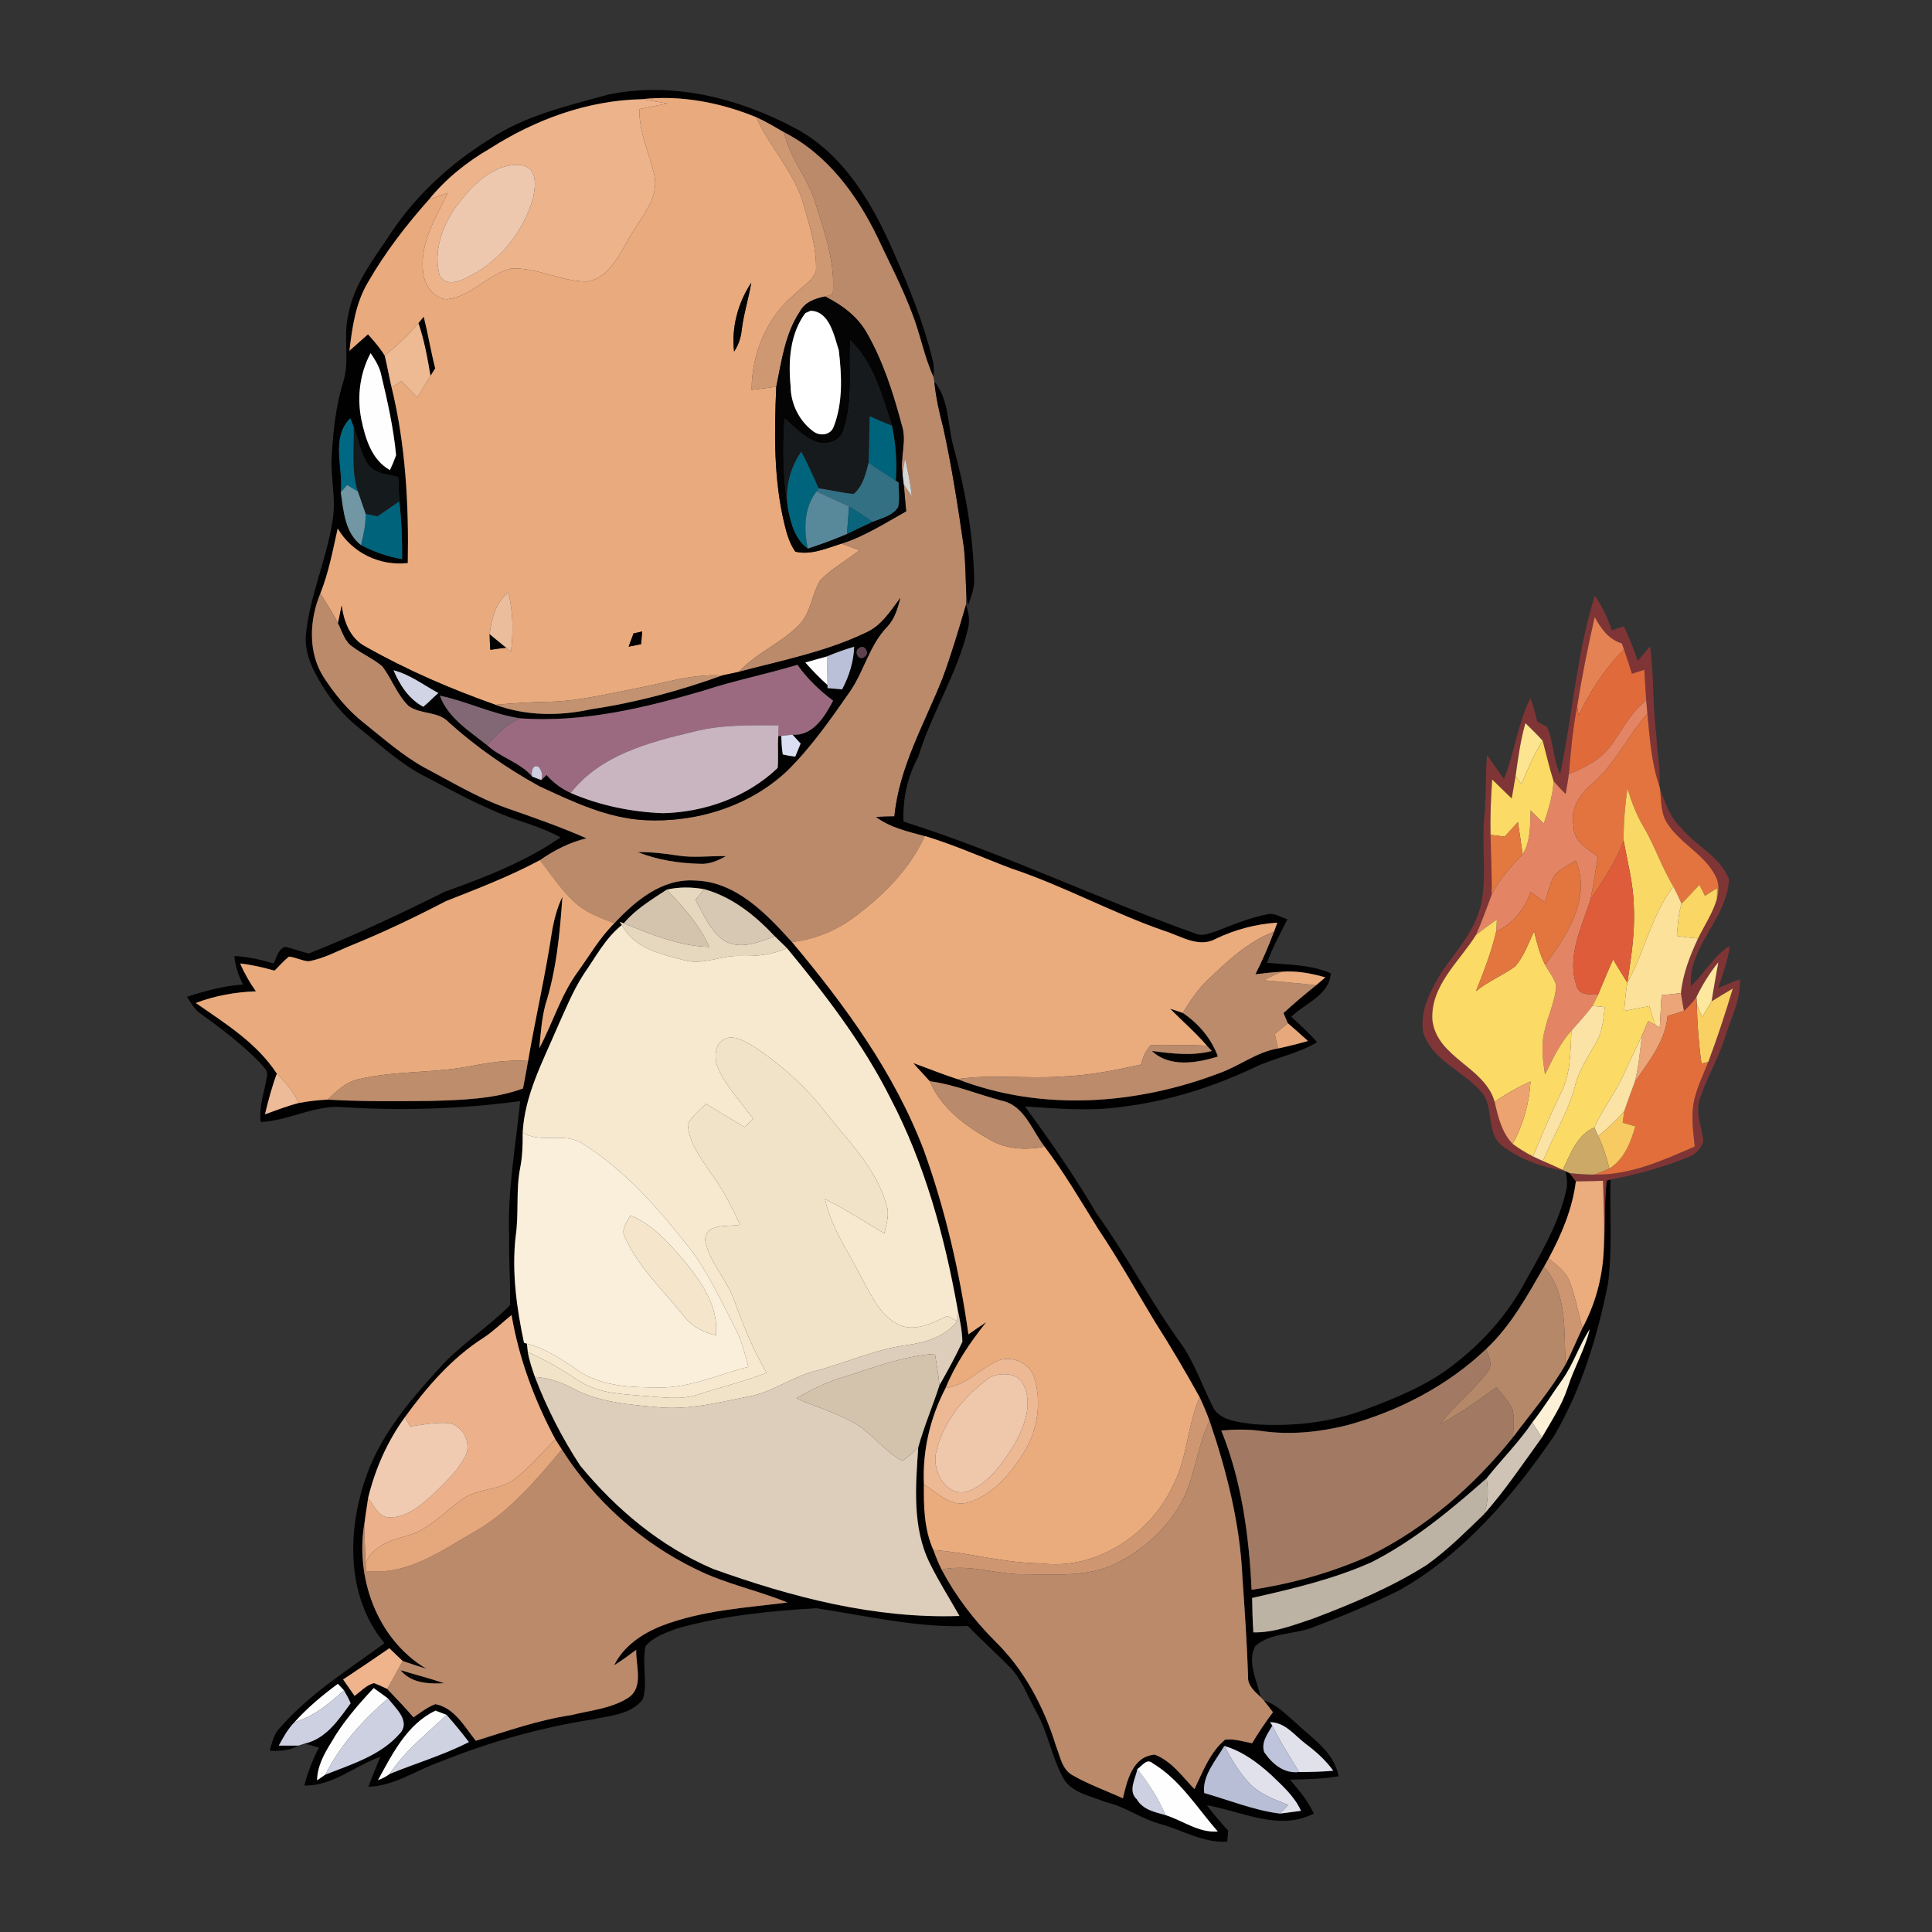 <?xml version="1.0" encoding="UTF-8" ?>
<!DOCTYPE svg PUBLIC "-//W3C//DTD SVG 1.1//EN" "http://www.w3.org/Graphics/SVG/1.1/DTD/svg11.dtd">
<svg width="475pt" height="475pt" viewBox="0 0 475 475" version="1.1" xmlns="http://www.w3.org/2000/svg">
<rect x="0" y="0" width="475" height="475" fill="#333333" stroke="none"/>
<g id="#020101ff">
<path fill="#020101" opacity="1.00" d=" M 149.29 23.32 C 165.04 19.91 181.50 24.06 195.48 31.51 C 207.44 37.84 214.58 50.16 219.78 62.18 C 223.51 70.54 226.95 79.09 229.16 87.99 C 229.59 89.48 229.73 91.04 229.46 92.58 C 227.16 87.52 226.23 81.99 224.17 76.84 C 221.77 70.48 218.61 64.46 215.73 58.31 C 210.68 47.85 203.35 37.89 192.77 32.52 C 190.52 31.23 188.29 29.87 185.91 28.81 C 177.04 25.18 167.30 23.31 157.72 24.40 C 144.44 24.68 131.62 29.39 120.51 36.49 C 114.80 39.79 109.58 43.97 105.42 49.11 C 99.82 55.41 94.64 62.13 90.45 69.44 C 87.43 74.52 86.59 80.47 85.91 86.24 C 87.43 84.90 88.94 83.53 90.47 82.20 C 91.98 83.85 93.43 85.56 94.60 87.46 C 95.22 90.04 95.67 92.65 96.28 95.24 C 99.72 109.33 100.52 123.96 100.26 138.43 C 93.38 139.22 86.54 135.92 83.03 129.93 C 81.82 135.31 80.82 140.77 78.76 145.90 C 76.06 152.40 75.67 160.34 79.55 166.46 C 82.26 170.62 85.44 174.56 89.36 177.65 C 94.20 181.51 98.87 185.68 104.30 188.70 C 110.92 192.17 117.33 196.09 124.39 198.61 C 131.05 200.94 137.72 203.26 144.18 206.10 C 140.04 207.12 136.24 209.04 132.76 211.47 C 125.35 215.44 117.47 218.47 109.65 221.55 C 102.12 225.47 94.45 229.13 86.59 232.34 C 83.06 233.75 79.66 235.67 75.88 236.34 C 74.21 236.25 72.70 235.33 71.03 235.20 C 69.74 236.23 68.66 237.49 67.49 238.65 C 64.73 237.85 61.92 237.20 59.05 236.88 C 60.07 239.30 61.41 241.57 62.92 243.73 C 57.87 243.90 52.86 244.80 48.14 246.59 C 55.38 251.64 63.13 256.40 68.06 263.96 C 66.85 267.22 65.96 270.58 65.15 273.96 C 67.90 272.97 70.64 271.89 73.48 271.18 C 75.84 270.74 78.22 270.45 80.61 270.35 C 89.06 270.86 97.53 270.74 105.99 270.67 C 113.60 270.44 121.36 270.25 128.59 267.61 C 129.03 265.36 129.43 263.10 129.83 260.85 C 131.63 250.40 134.02 240.07 135.62 229.59 C 136.12 226.45 136.89 223.35 138.27 220.48 C 137.67 229.44 136.80 238.49 134.07 247.09 C 133.17 250.56 132.93 254.16 132.59 257.71 C 135.90 251.56 137.86 244.70 142.00 239.00 C 144.94 234.95 147.44 230.54 151.03 227.01 C 156.18 221.49 162.73 215.97 170.78 216.48 C 180.95 216.71 188.37 224.64 194.74 231.63 C 207.75 247.15 219.92 263.80 227.16 282.86 C 232.42 297.49 235.93 312.69 238.10 328.06 C 239.54 327.05 240.98 326.03 242.47 325.07 C 238.49 330.06 234.89 335.35 232.47 341.29 C 228.67 348.56 226.78 356.72 227.15 364.93 C 227.08 370.39 227.20 376.00 229.48 381.08 C 230.08 382.71 230.72 384.34 231.51 385.90 C 234.93 392.37 239.41 398.25 244.58 403.43 C 251.82 410.49 256.69 419.68 259.63 429.28 C 260.65 431.76 261.06 434.94 263.60 436.40 C 267.56 438.70 271.91 440.23 276.08 442.13 C 277.10 437.78 278.45 431.79 283.92 431.40 C 288.07 432.99 290.69 436.79 293.67 439.87 C 295.74 435.60 297.46 430.84 301.20 427.71 C 303.45 427.46 305.65 428.17 307.84 428.59 C 309.42 425.96 311.13 423.41 312.97 420.96 C 312.22 420.00 311.49 419.03 310.73 418.09 C 313.85 418.99 316.09 421.48 318.51 423.50 C 322.59 427.40 328.02 430.72 329.11 436.71 C 325.15 437.36 321.14 437.48 317.14 437.55 C 319.36 440.13 321.59 442.75 323.01 445.88 C 314.44 450.30 305.33 445.32 296.74 443.84 C 298.35 446.03 300.13 448.09 301.97 450.10 C 301.91 450.77 301.78 452.12 301.72 452.79 C 295.92 453.15 290.84 450.02 285.44 448.49 C 280.68 447.25 276.67 444.17 271.87 443.07 C 268.09 441.50 263.08 440.78 261.16 436.69 C 258.55 431.70 257.62 426.02 254.90 421.08 C 252.72 417.31 251.36 412.99 248.23 409.83 C 244.88 406.42 241.29 403.24 237.99 399.77 C 225.39 400.25 213.01 397.24 200.65 395.39 C 189.13 396.10 177.57 397.22 166.43 400.39 C 163.69 401.41 160.72 402.42 158.74 404.67 C 157.75 408.97 159.31 413.51 158.06 417.76 C 155.20 421.57 150.05 421.75 145.79 422.72 C 132.89 424.74 120.26 428.29 108.15 433.17 C 102.30 435.24 96.97 439.08 90.58 439.30 C 91.46 436.81 92.52 434.39 93.50 431.94 C 87.21 434.12 81.80 439.16 74.83 438.99 C 75.66 435.75 76.86 432.61 78.43 429.66 C 77.25 429.33 76.07 429.00 74.89 428.68 C 80.17 427.49 83.23 422.86 86.20 418.77 C 85.76 417.65 85.16 416.62 84.57 415.59 C 84.20 415.19 83.45 414.38 83.07 413.98 C 79.27 416.80 75.61 419.84 72.44 423.37 C 70.79 425.04 69.66 427.12 68.55 429.17 C 70.15 429.17 71.75 429.17 73.35 429.17 C 71.24 430.45 68.72 430.55 66.32 430.43 C 66.86 428.43 67.33 426.30 68.84 424.78 C 76.13 416.40 85.66 410.51 94.53 404.00 C 84.90 392.41 85.33 375.75 90.30 362.26 C 93.91 352.45 100.77 344.34 107.71 336.71 C 112.95 330.74 119.81 326.52 125.39 320.91 C 125.55 315.28 125.04 309.64 125.19 304.00 C 124.72 292.83 126.80 281.80 127.89 270.72 C 113.58 272.63 99.06 273.14 84.64 272.22 C 77.53 271.51 71.13 275.53 64.11 275.86 C 63.56 272.00 65.09 268.36 65.62 264.61 C 66.00 263.17 64.64 262.21 63.86 261.23 C 59.38 256.63 54.23 252.74 49.03 248.99 C 47.65 248.01 46.93 246.41 45.96 245.08 C 50.44 243.62 55.02 242.35 59.75 242.07 C 58.64 239.86 57.83 237.52 57.61 235.05 C 60.91 235.19 64.12 235.95 67.28 236.87 C 68.02 235.40 68.33 233.43 70.08 232.80 C 72.08 233.18 73.96 234.01 75.95 234.42 C 87.27 229.91 98.34 224.76 109.22 219.29 C 119.12 215.73 129.12 211.90 137.83 205.88 C 134.73 204.23 131.44 203.00 128.11 201.92 C 119.73 199.16 112.00 194.81 104.20 190.74 C 98.24 187.67 93.34 183.02 88.14 178.86 C 83.44 175.14 79.87 170.19 77.17 164.87 C 75.83 162.14 74.93 159.11 75.21 156.04 C 76.14 146.47 80.31 137.57 81.74 128.09 C 82.74 122.71 81.17 117.33 81.57 111.93 C 81.94 105.98 82.54 99.98 84.28 94.25 C 86.11 88.85 84.32 83.07 85.59 77.56 C 86.93 69.82 91.98 63.58 96.17 57.20 C 102.37 47.89 110.81 40.18 120.28 34.30 C 128.96 28.41 139.34 26.09 149.29 23.32 M 88.82 103.04 C 89.83 107.81 91.32 113.01 95.87 115.58 C 96.44 114.39 96.94 113.17 97.38 111.92 C 96.76 105.24 95.28 98.67 93.72 92.15 C 93.33 90.18 92.22 88.47 91.12 86.83 C 88.46 91.76 87.76 97.57 88.82 103.04 M 83.78 121.06 C 84.49 125.64 84.76 130.90 88.74 134.01 C 91.93 135.65 95.30 136.89 98.86 137.45 C 98.88 132.71 98.76 127.96 98.16 123.25 C 98.07 121.27 97.99 119.28 97.90 117.30 C 95.44 116.58 92.33 116.62 90.63 114.39 C 88.66 111.60 88.11 108.14 86.97 104.98 C 86.76 104.44 86.33 103.36 86.11 102.82 C 81.23 107.79 84.47 114.99 83.78 121.06 M 163.91 218.73 C 160.18 221.20 156.27 223.53 153.35 227.01 L 152.35 226.64 L 152.90 227.42 C 148.82 230.65 146.46 235.32 143.52 239.49 C 140.80 243.71 138.94 248.37 136.88 252.93 C 133.36 261.17 129.01 269.30 128.51 278.43 C 128.53 281.34 128.46 284.28 127.89 287.15 C 126.79 292.72 127.62 298.43 126.77 304.03 C 125.80 312.79 127.02 321.56 128.83 330.13 L 129.55 330.36 C 129.60 330.87 129.72 331.91 129.77 332.42 C 130.12 334.51 130.83 336.51 131.51 338.52 C 134.44 346.17 138.16 353.49 142.66 360.35 C 151.49 371.08 162.43 380.23 175.29 385.72 C 194.70 392.70 215.10 398.02 235.89 397.30 C 233.46 392.99 230.79 388.81 228.61 384.36 C 224.23 375.55 225.11 365.34 225.76 355.84 C 227.20 350.65 229.32 345.70 230.97 340.59 C 232.95 337.08 234.93 333.54 236.61 329.88 C 236.55 327.19 236.01 324.53 235.44 321.91 C 232.25 304.01 227.38 286.19 218.93 270.02 C 212.19 256.60 203.01 244.63 193.48 233.11 C 192.49 232.13 191.50 231.17 190.50 230.21 C 185.69 225.08 180.00 220.48 173.11 218.61 C 170.06 218.07 166.94 218.02 163.91 218.73 M 118.92 328.88 C 111.10 333.86 104.93 340.99 99.54 348.45 C 95.23 354.36 92.24 361.17 90.51 368.27 C 90.27 370.13 89.92 371.97 89.70 373.84 C 87.14 387.54 92.56 402.96 104.82 410.28 C 102.88 409.66 100.93 409.05 99.00 408.37 C 97.90 407.33 96.80 406.29 95.72 405.24 C 91.96 407.83 88.18 410.40 84.36 412.91 C 85.31 414.25 86.25 415.60 87.18 416.96 C 88.69 415.82 90.06 414.33 91.93 413.80 C 93.04 414.22 94.12 414.69 95.19 415.23 C 97.37 417.54 99.59 419.80 101.66 422.22 C 103.40 421.06 105.06 419.71 107.04 418.98 C 111.72 419.85 114.23 424.55 116.98 427.99 C 124.73 425.58 132.42 422.87 140.47 421.67 C 145.17 420.49 150.27 420.09 154.43 417.43 C 158.37 414.87 156.27 409.48 156.42 405.63 C 154.63 406.92 152.88 408.28 150.99 409.42 C 153.34 404.67 157.90 401.63 162.69 399.72 C 172.56 395.92 183.21 395.30 193.59 393.99 C 186.22 390.97 178.31 389.40 171.16 385.82 C 157.69 379.33 146.14 368.97 138.13 356.36 C 137.59 355.52 137.06 354.67 136.52 353.84 C 131.41 344.28 127.59 334.01 125.77 323.31 C 123.48 325.16 121.38 327.24 118.92 328.88 M 81.43 428.41 C 79.67 431.24 78.01 434.27 77.96 437.71 C 78.46 437.36 79.47 436.66 79.98 436.31 C 86.41 433.77 93.62 431.58 98.29 426.21 C 101.07 423.21 97.21 419.92 95.38 417.57 C 94.21 416.71 93.05 415.86 91.88 415.02 C 88.01 419.16 84.25 423.47 81.43 428.41 M 92.94 437.65 C 93.99 437.29 94.94 436.79 95.81 436.14 C 102.29 433.49 109.04 431.49 115.29 428.31 C 113.54 426.01 111.71 423.77 109.79 421.61 C 109.11 421.35 107.75 420.84 107.07 420.58 C 100.10 423.88 96.47 431.20 92.94 437.65 M 312.27 423.41 L 312.82 424.26 C 311.69 426.24 309.98 428.38 310.83 430.81 C 312.80 433.67 315.68 436.13 319.40 435.67 C 322.20 435.66 324.99 435.61 327.79 435.35 C 325.95 432.80 323.62 430.68 321.11 428.81 C 318.33 426.75 316.07 423.46 312.27 423.41 M 296.07 440.83 C 302.23 442.60 308.27 445.07 314.66 445.89 C 316.39 445.66 318.12 445.44 319.86 445.21 C 318.27 441.66 315.32 439.07 312.58 436.43 C 309.21 433.35 305.44 430.55 301.00 429.26 C 298.95 432.79 295.52 436.62 296.07 440.83 M 279.63 434.95 C 279.17 437.33 277.26 440.33 279.50 442.37 C 280.98 444.95 283.95 445.53 286.59 446.27 C 290.87 447.63 294.68 450.65 299.40 450.29 C 294.33 444.52 290.16 437.57 283.43 433.54 C 281.95 432.18 280.79 434.17 279.63 434.95 Z" />
<path fill="#020101" opacity="1.00" d=" M 102.87 79.44 C 103.20 79.04 103.85 78.26 104.18 77.86 C 105.23 82.07 105.93 86.36 107.00 90.57 C 106.71 91.03 106.13 91.94 105.84 92.40 C 105.10 88.03 104.32 83.64 102.87 79.44 Z" />
<path fill="#020101" opacity="1.00" d=" M 156.79 209.50 C 160.08 209.46 163.35 209.82 166.60 210.34 C 170.53 210.97 174.51 210.40 178.47 210.49 C 176.51 211.59 174.37 212.53 172.07 212.37 C 166.87 212.24 161.64 211.43 156.79 209.50 Z" />
<path fill="#020101" opacity="1.00" d=" M 287.69 248.01 C 288.73 248.33 289.77 248.67 290.80 249.04 C 294.69 251.65 297.81 255.33 299.43 259.75 C 294.25 261.38 287.52 262.51 283.21 258.39 C 288.09 259.03 293.07 259.67 297.93 258.40 C 297.63 258.07 297.03 257.43 296.73 257.10 C 293.95 253.84 290.69 251.06 287.69 248.01 Z" />
</g>
<g id="#edb38bff">
<path fill="#edb38b" opacity="1.00" d=" M 120.51 36.49 C 131.62 29.39 144.44 24.68 157.72 24.40 C 159.84 24.69 161.94 25.08 164.04 25.44 C 161.76 25.89 159.47 26.35 157.19 26.81 C 157.06 32.50 159.67 37.66 160.88 43.09 C 162.10 48.83 157.66 53.33 155.03 57.91 C 152.35 62.31 150.07 68.23 144.33 69.21 C 137.93 69.25 132.01 65.65 125.57 66.04 C 119.91 67.47 115.92 72.86 109.99 73.58 C 106.59 73.47 104.32 70.03 104.02 66.90 C 103.14 59.83 107.13 53.53 110.11 47.44 C 108.54 47.98 106.96 48.50 105.42 49.11 C 109.58 43.97 114.80 39.79 120.51 36.49 M 123.34 41.18 C 118.50 42.94 114.96 46.99 111.97 51.02 C 108.68 55.77 106.48 61.98 108.10 67.72 C 109.76 70.68 113.47 69.03 115.70 67.74 C 123.19 63.92 128.67 56.82 131.02 48.81 C 131.52 46.49 132.01 43.62 130.38 41.63 C 128.42 39.98 125.58 40.50 123.34 41.18 Z" />
</g>
<g id="#e9aa7dff">
<path fill="#e9aa7d" opacity="1.00" d=" M 157.72 24.40 C 167.30 23.31 177.04 25.18 185.91 28.81 C 189.30 36.28 195.33 42.35 197.59 50.35 C 199.07 55.67 200.88 61.11 200.61 66.69 C 199.71 69.16 197.11 70.54 195.34 72.37 C 188.47 78.10 184.80 86.99 184.79 95.86 C 186.81 95.61 188.83 95.35 190.85 95.09 C 190.35 106.42 190.19 117.96 192.91 129.05 C 193.47 131.35 194.16 133.67 195.54 135.63 C 199.43 136.55 203.27 134.76 206.92 133.65 C 208.39 134.19 209.86 134.73 211.32 135.28 C 208.18 137.79 204.55 139.72 201.72 142.60 C 199.56 146.03 199.45 150.53 196.55 153.55 C 192.16 158.13 185.97 160.46 181.67 165.18 C 180.28 165.48 178.89 165.77 177.50 166.08 C 170.25 165.60 163.31 167.95 156.27 169.26 C 149.22 170.62 142.19 172.39 134.97 172.53 C 130.58 172.61 126.19 172.88 121.81 173.28 C 110.85 169.41 100.11 164.78 89.98 159.05 C 86.14 157.11 84.53 152.96 84.00 148.92 C 83.71 150.35 83.42 151.78 83.11 153.21 C 81.79 150.69 80.27 148.30 78.76 145.90 C 80.82 140.77 81.82 135.31 83.03 129.93 C 86.54 135.92 93.38 139.22 100.26 138.43 C 100.52 123.96 99.72 109.33 96.28 95.24 C 97.09 94.72 97.90 94.20 98.70 93.68 C 100.00 95.04 101.30 96.40 102.59 97.77 C 103.65 95.97 104.72 94.17 105.84 92.40 C 106.13 91.94 106.71 91.03 107.00 90.57 C 105.93 86.36 105.23 82.07 104.18 77.86 C 103.85 78.26 103.20 79.04 102.87 79.44 C 100.40 82.40 97.56 85.00 94.60 87.46 C 93.43 85.56 91.98 83.85 90.47 82.20 C 88.94 83.53 87.43 84.90 85.91 86.24 C 86.59 80.47 87.43 74.52 90.45 69.44 C 94.64 62.13 99.82 55.41 105.42 49.11 C 106.96 48.50 108.54 47.98 110.11 47.44 C 107.13 53.53 103.14 59.83 104.02 66.90 C 104.32 70.03 106.59 73.47 109.99 73.58 C 115.92 72.86 119.91 67.47 125.57 66.04 C 132.01 65.65 137.93 69.25 144.33 69.21 C 150.07 68.23 152.35 62.31 155.03 57.91 C 157.66 53.33 162.10 48.83 160.88 43.09 C 159.67 37.66 157.06 32.50 157.19 26.81 C 159.47 26.35 161.76 25.89 164.04 25.44 C 161.94 25.08 159.84 24.69 157.72 24.40 M 180.48 86.45 C 181.54 84.87 182.16 83.05 182.35 81.16 C 182.82 77.21 184.05 73.42 184.71 69.51 C 181.43 74.42 179.80 80.56 180.48 86.45 M 120.38 155.90 C 120.40 157.19 120.46 158.47 120.55 159.76 C 121.85 159.55 123.15 159.39 124.46 159.25 C 124.76 159.48 125.34 159.95 125.64 160.19 C 126.20 155.34 126.17 150.40 124.97 145.64 C 121.86 148.18 120.88 152.09 120.38 155.90 M 155.76 155.73 C 155.36 156.82 154.96 157.90 154.56 158.99 C 155.33 158.84 156.86 158.52 157.62 158.37 C 157.71 157.33 157.79 156.30 157.88 155.26 C 157.35 155.38 156.29 155.61 155.76 155.73 Z" />
</g>
<g id="#ce9873ff">
<path fill="#ce9873" opacity="1.00" d=" M 185.91 28.81 C 188.29 29.87 190.52 31.23 192.77 32.52 C 194.06 38.74 198.51 43.60 200.38 49.60 C 202.67 56.97 205.42 64.53 204.75 72.38 C 204.28 72.51 203.33 72.77 202.86 72.90 C 200.42 73.39 197.88 74.26 196.65 76.62 C 192.99 82.10 192.17 88.79 190.85 95.09 C 188.83 95.35 186.81 95.61 184.79 95.86 C 184.80 86.99 188.47 78.10 195.34 72.37 C 197.11 70.54 199.71 69.16 200.61 66.69 C 200.88 61.11 199.07 55.67 197.59 50.35 C 195.33 42.35 189.30 36.28 185.91 28.81 Z" />
</g>
<g id="#ba8a6bff">
<path fill="#ba8a6b" opacity="1.00" d=" M 192.77 32.52 C 203.35 37.89 210.68 47.85 215.73 58.31 C 218.61 64.46 221.77 70.48 224.17 76.84 C 226.23 81.99 227.16 87.52 229.46 92.58 C 229.52 92.89 229.64 93.50 229.70 93.80 C 230.10 97.64 230.92 101.42 231.91 105.14 C 234.05 114.93 235.58 124.82 237.00 134.73 C 237.32 139.37 237.61 144.02 237.51 148.66 C 235.74 154.74 233.94 160.82 231.74 166.76 C 227.33 177.87 221.06 188.61 219.90 200.72 C 218.40 200.75 216.89 200.78 215.39 200.85 C 218.91 203.47 223.23 204.42 227.38 205.54 C 223.74 213.60 217.31 220.01 210.34 225.26 C 205.81 228.75 200.40 230.92 194.74 231.63 C 188.37 224.64 180.95 216.71 170.78 216.48 C 162.73 215.97 156.18 221.49 151.03 227.01 C 147.59 225.65 143.98 224.35 141.23 221.79 C 137.95 218.75 135.47 214.99 132.76 211.47 C 136.24 209.04 140.04 207.12 144.18 206.10 C 137.72 203.26 131.05 200.94 124.39 198.61 C 117.33 196.09 110.92 192.17 104.30 188.70 C 98.87 185.68 94.20 181.51 89.36 177.65 C 85.44 174.56 82.26 170.62 79.55 166.46 C 75.67 160.34 76.06 152.40 78.76 145.90 C 80.27 148.30 81.79 150.69 83.11 153.21 C 84.18 155.23 84.73 157.75 86.79 159.04 C 89.11 160.81 91.88 161.93 94.07 163.87 C 96.41 166.97 97.67 170.84 100.51 173.57 C 103.48 175.68 107.77 174.76 110.39 177.59 C 117.13 183.67 124.61 188.85 132.54 193.24 C 140.80 197.07 149.29 201.16 158.55 201.64 C 171.16 202.28 184.26 198.25 193.54 189.49 C 199.45 183.66 204.22 176.80 208.95 170.01 C 212.44 164.94 213.75 158.58 218.11 154.10 C 219.95 152.15 220.70 149.54 221.35 147.01 C 218.91 150.29 216.62 154.00 212.67 155.65 C 202.87 160.32 192.11 162.41 181.67 165.18 C 185.97 160.46 192.16 158.13 196.55 153.55 C 199.45 150.53 199.56 146.03 201.72 142.60 C 204.55 139.72 208.18 137.79 211.32 135.28 C 209.86 134.73 208.39 134.19 206.92 133.65 C 212.60 131.84 217.63 128.59 222.79 125.71 C 222.59 123.51 222.37 121.31 222.21 119.11 C 222.86 120.10 223.52 121.08 224.20 122.05 C 223.86 118.91 223.20 115.82 222.55 112.73 C 222.26 114.00 222.05 115.28 221.91 116.57 C 221.19 112.51 223.05 108.39 221.66 104.40 C 219.60 96.64 217.12 88.86 213.11 81.86 C 210.82 77.78 206.98 74.96 202.86 72.90 C 203.33 72.77 204.28 72.51 204.75 72.38 C 205.42 64.53 202.67 56.97 200.38 49.60 C 198.51 43.60 194.06 38.74 192.77 32.52 M 156.79 209.50 C 161.64 211.43 166.87 212.24 172.07 212.37 C 174.37 212.53 176.51 211.59 178.47 210.49 C 174.51 210.40 170.53 210.97 166.60 210.34 C 163.35 209.82 160.08 209.46 156.79 209.50 Z" />
</g>
<g id="#edc8afff">
<path fill="#edc8af" opacity="1.00" d=" M 123.34 41.18 C 125.58 40.50 128.42 39.98 130.38 41.63 C 132.01 43.62 131.52 46.49 131.02 48.81 C 128.67 56.82 123.19 63.92 115.70 67.74 C 113.47 69.03 109.76 70.68 108.10 67.72 C 106.48 61.98 108.68 55.77 111.97 51.02 C 114.96 46.99 118.50 42.94 123.34 41.18 Z" />
</g>
<g id="#040404ff">
<path fill="#040404" opacity="1.00" d=" M 180.48 86.45 C 179.80 80.56 181.43 74.42 184.71 69.51 C 184.05 73.42 182.82 77.21 182.35 81.16 C 182.16 83.05 181.54 84.87 180.48 86.45 Z" />
<path fill="#040404" opacity="1.00" d=" M 196.65 76.62 C 197.88 74.26 200.42 73.39 202.86 72.90 C 206.98 74.96 210.82 77.78 213.11 81.86 C 217.12 88.86 219.60 96.64 221.66 104.40 C 223.05 108.39 221.19 112.51 221.91 116.57 C 221.98 117.20 222.13 118.48 222.21 119.11 C 222.37 121.31 222.59 123.51 222.79 125.71 C 217.63 128.59 212.60 131.84 206.92 133.65 C 203.27 134.76 199.43 136.55 195.54 135.63 C 194.16 133.67 193.47 131.35 192.91 129.05 C 190.19 117.96 190.35 106.42 190.85 95.09 C 192.17 88.79 192.99 82.10 196.65 76.62 M 199.30 76.41 C 198.98 76.55 198.32 76.84 197.99 76.99 C 194.19 82.10 193.78 88.87 194.38 95.01 C 194.41 99.30 196.52 103.55 199.98 106.08 C 201.59 107.28 204.14 107.02 204.94 105.00 C 207.28 99.06 206.97 92.37 206.23 86.14 C 205.07 82.53 203.94 76.50 199.30 76.41 M 209.03 83.65 C 208.71 90.96 209.79 98.52 207.44 105.59 C 206.75 108.60 203.04 109.62 200.44 108.57 C 197.46 107.37 195.26 104.93 192.89 102.87 C 192.41 110.29 192.49 117.77 193.74 125.12 C 194.47 128.70 195.44 132.63 198.61 134.86 C 201.87 133.82 205.08 132.61 208.23 131.28 C 210.31 130.26 212.40 129.27 214.50 128.29 C 216.73 127.40 219.42 126.84 220.81 124.68 C 221.23 122.69 220.93 120.65 220.93 118.64 L 220.22 118.19 C 220.55 113.66 220.25 109.12 219.30 104.69 C 216.85 97.27 214.83 89.28 209.03 83.65 Z" />
<path fill="#040404" opacity="1.00" d=" M 120.55 159.76 C 120.46 158.47 120.40 157.19 120.38 155.90 C 121.73 157.03 123.08 158.16 124.46 159.25 C 123.15 159.39 121.85 159.55 120.55 159.76 Z" />
<path fill="#040404" opacity="1.00" d=" M 98.47 410.62 C 102.04 411.72 105.67 412.62 109.20 413.84 C 105.35 414.03 101.11 413.86 98.47 410.62 Z" />
</g>
<g id="#ffffffff">
<path fill="#ffffff" opacity="1.00" d=" M 199.30 76.41 C 203.94 76.50 205.07 82.53 206.23 86.14 C 206.97 92.37 207.28 99.06 204.94 105.00 C 204.14 107.02 201.59 107.28 199.98 106.08 C 196.52 103.55 194.41 99.30 194.38 95.01 C 193.78 88.87 194.19 82.10 197.99 76.99 C 198.32 76.84 198.98 76.55 199.30 76.41 Z" />
</g>
<g id="#eeba94ff">
<path fill="#eeba94" opacity="1.00" d=" M 94.60 87.46 C 97.56 85.00 100.40 82.40 102.87 79.44 C 104.32 83.64 105.10 88.03 105.84 92.40 C 104.72 94.17 103.65 95.97 102.59 97.77 C 101.30 96.40 100.00 95.04 98.70 93.68 C 97.90 94.20 97.09 94.72 96.28 95.24 C 95.67 92.65 95.22 90.04 94.60 87.46 Z" />
</g>
<g id="#161a1cff">
<path fill="#161a1c" opacity="1.00" d=" M 209.03 83.65 C 214.83 89.28 216.85 97.27 219.30 104.69 C 217.46 103.95 215.64 103.15 213.83 102.34 C 213.70 106.16 213.74 109.99 213.55 113.81 C 212.86 116.53 212.14 119.56 209.90 121.44 C 206.98 121.23 204.15 120.42 201.25 120.08 C 199.93 117.03 198.56 114.00 197.00 111.06 C 194.14 115.17 192.95 120.16 193.74 125.12 C 192.49 117.77 192.41 110.29 192.89 102.87 C 195.26 104.93 197.46 107.37 200.44 108.57 C 203.04 109.62 206.75 108.60 207.44 105.59 C 209.79 98.52 208.71 90.96 209.03 83.65 Z" />
</g>
<g id="#fefeffff">
<path fill="#fefeff" opacity="1.00" d=" M 88.82 103.04 C 87.76 97.57 88.46 91.76 91.12 86.83 C 92.22 88.47 93.33 90.18 93.72 92.15 C 95.28 98.67 96.76 105.24 97.38 111.92 C 96.94 113.17 96.44 114.39 95.87 115.58 C 91.32 113.01 89.83 107.81 88.82 103.04 Z" />
</g>
<g id="#000000ff">
<path fill="#000000" opacity="1.00" d=" M 229.70 93.80 C 233.38 98.22 232.94 104.34 234.36 109.62 C 237.26 120.18 239.23 131.05 239.49 142.02 C 239.65 144.41 238.84 146.68 237.97 148.86 C 237.18 144.19 237.62 139.41 237.00 134.73 C 235.58 124.82 234.05 114.93 231.91 105.14 C 230.92 101.42 230.10 97.64 229.70 93.80 Z" />
<path fill="#000000" opacity="1.00" d=" M 237.51 148.66 C 238.20 150.65 238.52 152.79 237.92 154.85 C 235.28 165.76 229.03 175.32 225.78 186.02 C 223.10 190.92 221.91 196.41 222.13 201.99 C 246.73 209.78 270.03 221.04 294.33 229.68 C 295.89 230.17 297.46 229.40 298.94 228.97 C 303.21 227.32 307.47 225.53 312.00 224.71 C 313.60 224.56 315.02 225.57 316.52 226.00 C 314.79 229.55 312.83 232.99 311.51 236.73 C 316.79 237.20 322.22 237.15 327.19 239.28 C 326.86 244.72 320.84 246.61 317.47 250.00 C 319.68 251.98 321.83 254.02 323.83 256.22 C 319.05 259.15 313.41 260.01 308.42 262.44 C 298.22 267.25 287.33 270.71 276.11 272.08 C 268.11 273.30 260.01 272.54 251.99 272.03 C 258.27 280.54 264.24 289.26 269.61 298.38 C 277.21 308.94 283.18 320.57 290.88 331.08 C 294.01 335.88 295.86 341.38 298.48 346.46 C 300.60 349.46 304.72 349.60 308.03 350.14 C 317.53 350.83 327.27 349.79 336.19 346.33 C 343.44 343.62 350.71 340.62 356.91 335.90 C 364.08 330.44 370.34 323.66 374.66 315.71 C 378.74 308.35 383.21 300.97 385.06 292.67 C 385.47 291.11 385.23 289.50 384.92 287.96 C 385.17 288.08 385.66 288.32 385.91 288.43 C 386.43 289.09 386.94 289.77 387.44 290.45 C 386.60 297.19 383.94 303.47 380.74 309.41 C 380.45 309.92 379.88 310.95 379.59 311.47 C 375.48 318.59 371.46 325.98 365.39 331.66 C 355.87 340.72 343.90 346.92 331.27 350.39 C 324.43 352.10 317.25 352.85 310.23 351.84 C 306.93 351.35 303.58 351.43 300.27 351.70 C 305.29 364.15 307.08 377.53 307.72 390.86 C 317.59 389.38 327.32 386.66 336.45 382.60 C 350.37 375.84 362.33 365.40 371.97 353.37 C 376.39 347.47 381.25 341.82 384.93 335.41 C 386.41 332.48 387.67 329.46 389.06 326.49 C 392.11 320.86 393.84 314.60 394.25 308.22 C 394.73 302.23 394.36 296.21 395.02 290.24 L 395.95 290.00 C 395.75 298.53 396.44 307.11 395.34 315.60 C 392.74 328.61 388.83 341.56 382.07 353.06 C 371.92 367.89 359.82 382.06 343.98 391.02 C 337.17 394.39 330.12 397.31 323.02 400.00 C 318.36 401.96 312.55 401.23 308.61 404.69 C 306.53 408.72 309.09 413.20 309.94 417.26 C 308.45 415.83 306.65 414.35 306.85 412.05 C 306.58 404.01 306.04 395.99 305.47 387.97 C 304.90 374.75 301.63 361.79 297.38 349.32 C 296.64 347.35 295.85 345.40 294.94 343.51 C 291.46 337.24 287.83 331.05 283.97 325.01 C 279.34 317.34 274.94 309.52 269.95 302.08 C 265.72 295.26 261.66 288.33 256.82 281.91 C 253.71 277.91 251.84 271.75 246.30 270.62 C 240.39 269.06 234.69 266.64 228.59 265.83 C 227.26 264.33 225.86 262.89 224.55 261.37 C 228.18 262.68 231.75 264.14 235.42 265.32 C 256.04 273.31 279.36 271.63 299.78 263.85 C 304.71 262.11 308.94 258.65 314.20 257.78 C 316.68 257.25 319.13 256.63 321.57 255.94 C 319.95 254.45 318.30 252.99 316.63 251.56 C 316.26 250.73 315.91 249.90 315.56 249.08 C 318.14 246.69 320.84 244.44 323.58 242.23 C 324.14 241.75 325.28 240.78 325.85 240.30 C 322.38 239.29 318.76 238.63 315.14 238.91 C 312.96 239.03 310.80 239.26 308.65 239.53 C 310.38 236.15 311.88 232.65 313.22 229.09 C 313.43 228.53 313.84 227.41 314.05 226.84 C 308.78 227.18 303.64 228.54 298.88 230.83 C 294.65 233.16 290.23 230.06 286.17 228.83 C 273.35 224.38 261.42 217.77 248.55 213.49 C 241.51 210.82 234.61 207.72 227.38 205.54 C 223.23 204.42 218.91 203.47 215.39 200.85 C 216.89 200.78 218.40 200.75 219.90 200.72 C 221.06 188.61 227.33 177.87 231.74 166.76 C 233.94 160.82 235.74 154.74 237.51 148.66 M 384.15 339.15 C 381.64 342.64 379.41 346.34 376.73 349.72 C 373.41 354.64 369.17 358.82 365.50 363.46 C 356.74 371.19 347.69 378.75 337.22 384.08 C 327.84 388.27 317.82 390.61 307.85 392.87 C 307.88 395.69 307.97 398.51 308.15 401.33 C 313.26 401.45 318.05 399.53 322.81 397.95 C 332.45 394.30 342.02 390.29 350.76 384.76 C 355.86 381.14 360.27 376.67 364.78 372.36 C 370.05 366.43 374.44 359.83 379.09 353.42 C 381.35 349.45 383.96 345.62 385.40 341.24 C 386.95 336.33 389.64 331.84 390.86 326.82 C 388.26 330.72 386.87 335.31 384.15 339.15 Z" />
</g>
<g id="#00637cff">
<path fill="#00637c" opacity="1.00" d=" M 213.83 102.34 C 215.64 103.15 217.46 103.95 219.30 104.69 C 220.25 109.12 220.55 113.66 220.22 118.19 C 217.98 116.76 215.76 115.30 213.55 113.81 C 213.74 109.99 213.70 106.16 213.83 102.34 Z" />
<path fill="#00637c" opacity="1.00" d=" M 92.83 126.91 C 94.61 125.69 96.38 124.46 98.16 123.25 C 98.76 127.96 98.88 132.71 98.86 137.45 C 95.30 136.89 91.93 135.65 88.74 134.01 C 89.37 131.50 89.93 128.94 89.89 126.33 C 90.87 126.52 91.85 126.72 92.83 126.91 Z" />
</g>
<g id="#016883ff">
<path fill="#016883" opacity="1.00" d=" M 83.78 121.06 C 84.47 114.99 81.23 107.79 86.11 102.82 C 86.33 103.36 86.76 104.44 86.97 104.98 C 87.11 110.27 86.35 115.70 87.99 120.84 C 87.10 120.32 86.21 119.79 85.33 119.26 C 84.94 119.71 84.16 120.61 83.78 121.06 Z" />
</g>
<g id="#151a1cff">
<path fill="#151a1c" opacity="1.00" d=" M 86.97 104.98 C 88.11 108.14 88.66 111.60 90.63 114.39 C 92.33 116.62 95.44 116.58 97.90 117.30 C 97.99 119.28 98.07 121.27 98.16 123.25 C 96.38 124.46 94.61 125.69 92.83 126.91 C 91.85 126.72 90.87 126.52 89.89 126.33 C 89.29 124.49 88.59 122.69 87.99 120.84 C 86.35 115.70 87.11 110.27 86.97 104.98 Z" />
</g>
<g id="#00647cff">
<path fill="#00647c" opacity="1.00" d=" M 193.74 125.12 C 192.95 120.16 194.14 115.17 197.00 111.06 C 198.56 114.00 199.93 117.03 201.25 120.08 L 200.73 120.85 C 197.64 124.90 197.63 130.08 198.61 134.86 C 195.44 132.63 194.47 128.70 193.74 125.12 Z" />
</g>
<g id="#d6d5d5ff">
<path fill="#d6d5d5" opacity="1.00" d=" M 221.91 116.57 C 222.05 115.28 222.26 114.00 222.55 112.73 C 223.20 115.82 223.86 118.91 224.20 122.05 C 223.52 121.08 222.86 120.10 222.21 119.11 C 222.13 118.48 221.98 117.20 221.91 116.57 Z" />
</g>
<g id="#337084ff">
<path fill="#337084" opacity="1.00" d=" M 213.55 113.81 C 215.76 115.30 217.98 116.76 220.22 118.19 L 220.93 118.64 C 220.93 120.65 221.23 122.69 220.81 124.68 C 219.42 126.84 216.73 127.40 214.50 128.29 C 212.63 126.97 210.76 125.64 208.75 124.54 C 206.11 123.24 203.39 122.10 200.73 120.85 L 201.25 120.08 C 204.15 120.42 206.98 121.23 209.90 121.44 C 212.14 119.56 212.86 116.53 213.55 113.81 Z" />
</g>
<g id="#7196a4ff">
<path fill="#7196a4" opacity="1.00" d=" M 85.33 119.26 C 86.21 119.79 87.10 120.32 87.99 120.84 C 88.59 122.69 89.29 124.49 89.89 126.33 C 89.93 128.94 89.37 131.50 88.74 134.01 C 84.76 130.90 84.49 125.64 83.78 121.06 C 84.16 120.61 84.94 119.71 85.33 119.26 Z" />
</g>
<g id="#57899bff">
<path fill="#57899b" opacity="1.00" d=" M 200.73 120.85 C 203.39 122.10 206.11 123.24 208.75 124.54 C 208.59 126.79 208.41 129.03 208.23 131.28 C 205.08 132.61 201.87 133.82 198.61 134.86 C 197.63 130.08 197.64 124.90 200.73 120.85 Z" />
</g>
<g id="#09647cff">
<path fill="#09647c" opacity="1.00" d=" M 208.75 124.54 C 210.76 125.64 212.63 126.97 214.50 128.29 C 212.40 129.27 210.31 130.26 208.23 131.28 C 208.41 129.03 208.59 126.79 208.75 124.54 Z" />
</g>
<g id="#ebbd9dff">
<path fill="#ebbd9d" opacity="1.00" d=" M 120.38 155.90 C 120.88 152.09 121.86 148.18 124.97 145.64 C 126.17 150.40 126.20 155.34 125.64 160.19 C 125.34 159.95 124.76 159.48 124.46 159.25 C 123.08 158.16 121.73 157.03 120.38 155.90 Z" />
</g>
<g id="#010101ff">
<path fill="#010101" opacity="1.00" d=" M 212.67 155.65 C 216.62 154.00 218.91 150.29 221.35 147.01 C 220.70 149.54 219.95 152.15 218.11 154.10 C 213.75 158.58 212.44 164.94 208.95 170.01 C 204.22 176.80 199.45 183.66 193.54 189.49 C 184.26 198.25 171.16 202.28 158.55 201.64 C 149.29 201.16 140.80 197.07 132.54 193.24 C 124.61 188.85 117.13 183.67 110.39 177.59 C 107.77 174.76 103.48 175.68 100.51 173.57 C 97.67 170.84 96.41 166.97 94.07 163.87 C 91.88 161.93 89.11 160.81 86.79 159.04 C 84.73 157.75 84.18 155.23 83.11 153.21 C 83.42 151.78 83.71 150.35 84.00 148.92 C 84.53 152.96 86.14 157.11 89.98 159.05 C 100.11 164.78 110.85 169.41 121.81 173.28 C 129.33 176.04 137.56 176.09 145.32 174.37 C 156.31 172.76 167.07 169.84 177.50 166.08 C 178.89 165.77 180.28 165.48 181.67 165.18 C 192.11 162.41 202.87 160.32 212.67 155.65 M 203.28 161.40 C 201.52 161.90 199.76 162.38 198.00 162.88 C 199.71 164.83 201.52 166.68 203.45 168.42 L 203.46 169.17 C 204.65 169.28 205.84 169.39 207.04 169.49 C 208.76 166.24 209.87 162.71 210.00 159.01 C 207.71 159.68 205.47 160.48 203.28 161.40 M 211.19 159.35 C 209.80 160.20 211.18 162.64 212.56 161.49 C 213.95 160.63 212.57 158.22 211.19 159.35 M 172.85 169.84 C 158.28 174.11 143.21 177.70 127.91 176.62 C 121.09 175.60 114.86 172.44 108.14 171.04 C 110.21 176.59 115.39 179.71 119.79 183.23 C 123.12 186.32 127.93 187.43 130.86 190.95 C 131.42 191.16 132.53 191.57 133.09 191.78 C 133.41 191.47 134.05 190.84 134.37 190.53 C 136.00 192.43 138.04 193.90 140.31 194.96 C 147.47 198.04 155.21 199.64 162.99 199.93 C 173.28 199.70 183.69 195.98 191.20 188.81 C 191.42 186.22 191.16 183.61 191.34 181.01 L 192.08 180.93 C 192.16 182.45 192.17 183.99 192.46 185.49 C 193.47 185.73 194.49 185.91 195.52 186.03 C 195.85 185.22 196.51 183.61 196.84 182.81 C 196.34 182.26 195.34 181.17 194.84 180.62 C 199.90 180.99 202.78 176.14 204.83 172.27 C 201.49 169.77 198.46 166.86 196.05 163.45 C 188.37 165.78 180.47 167.32 172.85 169.84 M 96.75 164.79 C 98.29 168.39 100.51 171.89 104.07 173.77 C 105.37 172.72 106.50 171.48 107.77 170.39 C 104.14 168.43 100.80 165.83 96.75 164.79 Z" />
<path fill="#010101" opacity="1.00" d=" M 155.76 155.73 C 156.29 155.61 157.35 155.38 157.88 155.26 C 157.79 156.30 157.71 157.33 157.62 158.37 C 156.86 158.52 155.33 158.84 154.56 158.99 C 154.96 157.90 155.36 156.82 155.76 155.73 Z" />
</g>
<g id="#7f3535fd">
<path fill="#7f3535" opacity="1.00" d=" M 392.10 146.48 C 393.96 149.07 395.25 152.00 396.30 155.00 C 397.26 154.66 398.23 154.32 399.20 153.98 C 400.55 156.73 401.71 159.57 402.65 162.49 C 403.64 161.29 404.65 160.10 405.69 158.93 C 406.70 166.23 406.26 173.63 407.25 180.93 C 407.36 185.01 408.33 189.07 407.94 193.15 C 405.98 187.45 405.60 181.40 405.03 175.45 C 404.96 174.64 404.81 173.04 404.74 172.23 C 404.56 169.71 404.43 167.18 404.28 164.66 C 403.26 164.99 402.24 165.32 401.23 165.65 C 400.60 163.65 399.98 161.66 399.28 159.69 C 399.14 159.31 398.86 158.56 398.72 158.18 C 395.50 157.23 393.60 154.51 392.07 151.71 C 390.42 158.98 388.94 166.29 387.76 173.65 C 386.67 179.15 386.20 184.74 385.72 190.32 C 385.50 191.96 385.21 193.59 384.92 195.22 C 383.91 194.19 382.91 193.15 381.97 192.06 C 380.91 188.79 380.17 185.43 379.28 182.11 C 377.92 180.60 376.46 179.20 375.03 177.78 C 373.83 182.04 373.23 186.42 372.62 190.80 C 372.32 192.63 371.99 194.47 371.66 196.30 C 370.04 194.77 368.47 193.19 366.87 191.65 C 366.55 196.17 366.36 200.70 366.47 205.24 C 366.51 210.16 366.87 215.09 366.72 220.02 C 365.50 223.35 364.29 226.68 362.85 229.92 C 358.72 236.51 351.61 242.40 352.17 250.87 C 353.34 260.13 365.07 262.32 367.47 270.89 C 368.31 274.57 369.19 278.44 371.91 281.24 C 373.49 282.41 375.17 283.44 376.92 284.33 C 377.52 284.61 378.74 285.17 379.34 285.45 C 380.98 286.16 382.61 286.87 384.23 287.63 L 384.92 287.96 C 379.38 287.02 373.79 285.14 369.29 281.69 C 365.07 278.31 367.63 271.79 363.87 268.10 C 359.44 263.16 352.13 260.66 349.90 253.86 C 349.00 248.61 351.70 243.60 354.29 239.24 C 357.98 233.82 362.75 228.80 364.17 222.19 C 365.57 215.20 364.24 208.05 364.92 201.00 C 365.44 195.88 365.19 190.73 365.59 185.60 C 366.99 187.57 368.36 189.55 369.74 191.54 C 372.38 185.09 373.12 177.94 376.27 171.62 C 376.95 173.52 377.50 175.46 377.97 177.43 C 378.58 177.76 379.78 178.42 380.38 178.75 C 381.99 182.44 381.82 186.66 383.58 190.33 C 386.63 175.77 387.63 160.73 392.10 146.48 Z" />
<path fill="#7f3535" opacity="1.00" d=" M 408.13 193.93 C 409.39 197.39 410.62 201.01 413.38 203.62 C 417.03 208.03 422.92 210.59 425.08 216.15 C 424.74 225.78 414.98 232.66 415.71 242.49 C 419.06 239.34 421.25 235.04 425.26 232.57 C 424.87 236.17 423.52 239.55 422.41 242.96 C 424.17 242.20 425.93 241.41 427.74 240.77 C 428.08 245.86 425.49 250.39 424.08 255.13 C 422.44 260.44 419.46 265.21 417.83 270.52 C 416.82 273.95 418.53 277.32 418.77 280.73 C 418.21 282.31 416.99 283.69 415.44 284.35 C 409.16 286.90 402.61 288.75 395.95 290.00 L 395.02 290.24 C 394.36 296.21 394.73 302.23 394.25 308.22 C 394.58 302.25 394.28 296.27 394.12 290.31 C 391.89 290.39 389.67 290.43 387.44 290.45 C 386.94 289.77 386.43 289.09 385.91 288.43 C 387.93 288.63 389.96 288.80 392.00 288.78 C 400.73 288.97 408.84 285.30 416.67 281.88 C 416.27 278.06 415.69 274.13 416.56 270.33 C 417.32 267.13 418.80 264.16 419.98 261.11 C 422.23 255.17 424.20 249.13 426.02 243.05 C 424.27 244.08 422.52 245.11 420.81 246.19 C 421.30 242.98 421.92 239.79 422.47 236.58 C 420.33 239.21 418.56 242.10 417.08 245.14 C 416.18 246.37 415.17 247.54 414.01 248.54 C 413.74 247.07 413.47 245.62 413.27 244.15 C 413.75 239.44 415.48 234.98 417.48 230.73 C 419.04 227.50 421.12 224.48 422.11 221.00 C 422.67 219.12 422.69 217.09 421.75 215.34 C 418.99 209.94 412.95 207.33 409.79 202.23 C 408.26 199.75 408.47 196.71 408.13 193.93 Z" />
</g>
<g id="#e58254ff">
<path fill="#e58254" opacity="1.00" d=" M 387.76 173.65 C 388.94 166.29 390.42 158.98 392.07 151.71 C 393.60 154.51 395.50 157.23 398.72 158.18 C 398.86 158.56 399.14 159.31 399.28 159.69 C 394.56 164.34 390.99 169.92 388.12 175.86 C 388.03 175.31 387.85 174.20 387.76 173.65 Z" />
</g>
<g id="#bac0d7ff">
<path fill="#bac0d7" opacity="1.00" d=" M 203.28 161.40 C 205.47 160.48 207.71 159.68 210.00 159.01 C 209.87 162.71 208.76 166.24 207.04 169.49 C 205.84 169.39 204.65 169.28 203.46 169.17 L 203.45 168.42 C 203.42 166.08 203.36 163.74 203.28 161.40 Z" />
</g>
<g id="#5f414eff">
<path fill="#5f414e" opacity="1.00" d=" M 211.19 159.35 C 212.57 158.22 213.95 160.63 212.56 161.49 C 211.18 162.64 209.80 160.20 211.19 159.35 Z" />
</g>
<g id="#e16a3aff">
<path fill="#e16a3a" opacity="1.00" d=" M 399.28 159.69 C 399.98 161.66 400.60 163.65 401.23 165.65 C 402.24 165.32 403.26 164.99 404.28 164.66 C 404.43 167.18 404.56 169.71 404.74 172.23 C 400.95 175.10 398.90 179.45 396.17 183.20 C 393.63 186.73 389.65 188.75 385.72 190.32 C 386.20 184.74 386.67 179.15 387.76 173.65 C 387.85 174.20 388.03 175.31 388.12 175.86 C 390.99 169.92 394.56 164.34 399.28 159.69 Z" />
</g>
<g id="#fdfdfeff">
<path fill="#fdfdfe" opacity="1.00" d=" M 198.00 162.88 C 199.76 162.38 201.52 161.90 203.28 161.40 C 203.36 163.74 203.42 166.08 203.45 168.42 C 201.52 166.68 199.71 164.83 198.00 162.88 Z" />
</g>
<g id="#9b6a80ff">
<path fill="#9b6a80" opacity="1.00" d=" M 172.85 169.84 C 180.47 167.32 188.37 165.78 196.05 163.45 C 198.46 166.86 201.49 169.77 204.83 172.27 C 202.78 176.14 199.90 180.99 194.84 180.62 C 193.92 180.72 193.00 180.82 192.08 180.93 L 191.34 181.01 C 191.37 180.11 191.41 179.22 191.45 178.32 C 184.50 178.30 177.45 178.13 170.66 179.86 C 159.64 182.48 147.63 185.58 140.31 194.96 C 138.04 193.90 136.00 192.43 134.37 190.53 C 134.05 190.84 133.41 191.47 133.09 191.78 C 133.45 190.59 133.24 189.54 132.47 188.61 C 131.03 187.60 130.43 189.96 130.86 190.95 C 127.93 187.43 123.12 186.32 119.79 183.23 C 122.09 180.58 124.57 177.94 127.91 176.62 C 143.21 177.70 158.28 174.11 172.85 169.84 Z" />
</g>
<g id="#d0d4e4ff">
<path fill="#d0d4e4" opacity="1.00" d=" M 96.75 164.79 C 100.80 165.83 104.14 168.43 107.77 170.39 C 106.50 171.48 105.37 172.72 104.07 173.77 C 100.51 171.89 98.29 168.39 96.75 164.79 Z" />
</g>
<g id="#c39271ff">
<path fill="#c39271" opacity="1.00" d=" M 156.27 169.26 C 163.31 167.95 170.25 165.60 177.50 166.08 C 167.07 169.84 156.31 172.76 145.32 174.37 C 137.56 176.09 129.33 176.04 121.81 173.28 C 126.19 172.88 130.58 172.61 134.97 172.53 C 142.19 172.39 149.22 170.62 156.27 169.26 Z" />
</g>
<g id="#816874ff">
<path fill="#816874" opacity="1.00" d=" M 108.14 171.04 C 114.86 172.44 121.09 175.60 127.91 176.62 C 124.57 177.94 122.09 180.58 119.79 183.23 C 115.39 179.71 110.21 176.59 108.14 171.04 Z" />
</g>
<g id="#e38564ff">
<path fill="#e38564" opacity="1.00" d=" M 396.17 183.20 C 398.90 179.45 400.95 175.10 404.74 172.23 C 404.81 173.04 404.96 174.64 405.03 175.45 C 400.21 180.90 397.16 187.77 391.58 192.57 C 388.51 195.12 385.97 198.76 386.89 202.97 C 386.72 206.74 390.21 208.67 392.85 210.58 C 392.28 214.09 391.76 217.62 391.06 221.11 C 388.87 227.89 385.11 235.20 387.63 242.40 C 388.24 244.82 390.97 244.41 392.89 244.57 C 392.46 245.50 392.01 246.41 391.52 247.31 C 389.92 249.45 388.10 251.41 386.35 253.41 C 383.47 256.53 381.72 260.43 379.85 264.19 C 379.34 260.71 378.82 257.12 379.70 253.66 C 380.49 249.78 382.44 246.15 382.58 242.16 C 382.01 240.35 380.80 238.85 379.88 237.22 C 385.25 230.01 391.33 220.87 387.42 211.58 C 385.65 212.68 383.71 213.58 382.25 215.09 C 381.03 217.18 380.54 219.58 379.84 221.86 C 378.66 221.01 377.48 220.16 376.31 219.31 C 374.86 223.57 371.95 227.11 367.85 229.05 C 367.89 228.31 367.98 226.82 368.02 226.07 C 366.26 227.30 364.50 228.54 362.85 229.92 C 364.29 226.68 365.50 223.35 366.72 220.02 C 368.61 216.22 371.45 213.06 374.35 210.01 C 376.36 206.79 376.18 202.87 376.31 199.22 C 377.38 200.30 378.46 201.38 379.56 202.46 C 380.71 199.09 381.74 195.64 381.97 192.06 C 382.91 193.15 383.91 194.19 384.92 195.22 C 385.21 193.59 385.50 191.96 385.72 190.32 C 389.65 188.75 393.63 186.73 396.17 183.20 Z" />
</g>
<g id="#e3743fff">
<path fill="#e3743f" opacity="1.00" d=" M 391.58 192.57 C 397.16 187.77 400.21 180.90 405.03 175.45 C 405.60 181.40 405.98 187.45 407.94 193.15 L 408.13 193.93 C 408.47 196.71 408.26 199.75 409.79 202.23 C 412.95 207.33 418.99 209.94 421.75 215.34 C 422.69 217.09 422.67 219.12 422.11 221.00 C 422.13 220.37 422.17 219.12 422.18 218.49 C 421.08 218.86 420.21 219.70 419.19 220.25 C 418.73 219.34 418.26 218.44 417.81 217.54 C 416.36 219.10 414.92 220.67 413.42 222.18 C 412.79 220.75 412.14 219.32 411.42 217.94 C 408.52 213.22 406.83 207.90 404.00 203.15 C 402.27 200.24 401.09 197.04 400.11 193.81 C 399.54 198.09 399.12 202.39 399.20 206.71 C 397.22 211.90 394.14 216.53 391.06 221.11 C 391.76 217.62 392.28 214.09 392.85 210.58 C 390.21 208.67 386.72 206.74 386.89 202.97 C 385.97 198.76 388.51 195.12 391.58 192.57 Z" />
</g>
<g id="#c9b5bfff">
<path fill="#c9b5bf" opacity="1.00" d=" M 170.66 179.86 C 177.45 178.13 184.50 178.30 191.45 178.32 C 191.41 179.22 191.37 180.11 191.34 181.01 C 191.16 183.61 191.42 186.22 191.20 188.81 C 183.69 195.98 173.28 199.70 162.99 199.93 C 155.21 199.64 147.47 198.04 140.31 194.96 C 147.63 185.58 159.64 182.48 170.66 179.86 Z" />
</g>
<g id="#fce490ff">
<path fill="#fce490" opacity="1.00" d=" M 375.03 177.78 C 376.46 179.20 377.92 180.60 379.28 182.11 C 377.10 185.45 375.59 189.16 374.07 192.83 C 373.58 192.15 373.09 191.47 372.62 190.80 C 373.23 186.42 373.83 182.04 375.03 177.78 Z" />
</g>
<g id="#dbdff3ff">
<path fill="#dbdff3" opacity="1.00" d=" M 192.08 180.93 C 193.00 180.82 193.92 180.72 194.84 180.62 C 195.34 181.17 196.34 182.26 196.84 182.81 C 196.51 183.61 195.85 185.22 195.52 186.03 C 194.49 185.91 193.47 185.73 192.46 185.49 C 192.17 183.99 192.16 182.45 192.08 180.93 Z" />
</g>
<g id="#fbda65ff">
<path fill="#fbda65" opacity="1.00" d=" M 379.28 182.11 C 380.17 185.43 380.91 188.79 381.97 192.06 C 381.74 195.64 380.71 199.09 379.56 202.46 C 378.46 201.38 377.38 200.30 376.31 199.22 C 376.18 202.87 376.36 206.79 374.35 210.01 C 373.98 207.38 373.60 204.75 373.19 202.12 C 372.10 203.31 371.01 204.50 369.93 205.70 C 368.77 205.54 367.62 205.39 366.47 205.24 C 366.36 200.70 366.55 196.17 366.87 191.65 C 368.47 193.19 370.04 194.77 371.66 196.30 C 371.99 194.47 372.32 192.63 372.62 190.80 C 373.09 191.47 373.58 192.15 374.07 192.83 C 375.59 189.16 377.10 185.45 379.28 182.11 Z" />
<path fill="#fbda65" opacity="1.00" d=" M 362.85 229.92 C 364.50 228.54 366.26 227.30 368.02 226.07 C 367.98 226.82 367.89 228.31 367.85 229.05 C 366.68 234.08 364.79 238.90 362.89 243.69 C 365.84 241.24 369.46 239.84 372.53 237.59 C 374.67 235.09 375.78 231.91 377.17 228.96 C 377.84 231.78 378.57 234.61 379.88 237.22 C 380.80 238.85 382.01 240.35 382.58 242.16 C 382.44 246.15 380.49 249.78 379.70 253.66 C 378.82 257.12 379.34 260.71 379.85 264.19 C 381.72 260.43 383.47 256.53 386.35 253.41 C 386.08 258.57 386.20 264.00 383.78 268.72 C 381.28 273.83 379.02 279.05 376.92 284.33 C 375.17 283.44 373.49 282.41 371.91 281.24 C 374.48 276.51 375.99 271.28 376.29 265.90 C 373.20 267.29 370.25 268.96 367.47 270.89 C 365.07 262.32 353.34 260.13 352.17 250.87 C 351.61 242.40 358.72 236.51 362.85 229.92 Z" />
<path fill="#fbda65" opacity="1.00" d=" M 392.89 244.57 C 394.11 241.66 395.30 238.74 396.60 235.87 C 397.75 237.79 398.91 239.71 400.10 241.61 C 399.69 243.90 399.50 246.23 399.31 248.55 C 401.37 248.16 403.43 247.76 405.49 247.36 C 405.96 248.90 406.42 250.46 406.97 251.99 C 406.53 251.75 405.66 251.27 405.23 251.03 C 404.70 252.23 404.17 253.44 403.67 254.66 C 402.03 258.07 400.46 261.52 398.83 264.94 C 396.82 269.18 393.90 272.91 391.98 277.20 C 387.64 279.08 386.13 283.72 384.23 287.63 C 382.61 286.87 380.98 286.16 379.34 285.45 C 381.85 279.28 385.48 273.58 387.20 267.09 C 388.18 263.15 390.45 259.76 392.44 256.29 C 394.02 253.67 394.20 250.56 394.55 247.60 C 393.79 247.53 392.28 247.38 391.52 247.31 C 392.01 246.41 392.46 245.50 392.89 244.57 Z" />
</g>
<g id="#ced0e1ff">
<path fill="#ced0e1" opacity="1.00" d=" M 130.86 190.95 C 130.43 189.96 131.03 187.60 132.47 188.61 C 133.24 189.54 133.45 190.59 133.09 191.78 C 132.53 191.57 131.42 191.16 130.86 190.95 Z" />
</g>
<g id="#fad866ff">
<path fill="#fad866" opacity="1.00" d=" M 399.20 206.71 C 399.12 202.39 399.54 198.09 400.11 193.81 C 401.09 197.04 402.27 200.24 404.00 203.15 C 406.83 207.90 408.52 213.22 411.42 217.94 C 406.00 225.02 404.37 233.93 400.10 241.61 C 401.03 235.43 402.01 229.20 401.69 222.93 C 401.61 217.43 400.17 212.09 399.20 206.71 Z" />
</g>
<g id="#e4793fff">
<path fill="#e4793f" opacity="1.00" d=" M 369.93 205.70 C 371.01 204.50 372.10 203.31 373.19 202.12 C 373.60 204.75 373.98 207.38 374.35 210.01 C 371.45 213.06 368.61 216.22 366.72 220.02 C 366.87 215.09 366.51 210.16 366.47 205.24 C 367.62 205.39 368.77 205.54 369.93 205.70 Z" />
</g>
<g id="#eaab7dff">
<path fill="#eaab7d" opacity="1.00" d=" M 210.34 225.26 C 217.31 220.01 223.74 213.60 227.38 205.54 C 234.61 207.72 241.51 210.82 248.55 213.49 C 261.42 217.77 273.35 224.38 286.17 228.83 C 290.23 230.06 294.65 233.16 298.88 230.83 C 303.64 228.54 308.78 227.18 314.05 226.84 C 313.84 227.41 313.43 228.53 313.22 229.09 C 306.81 231.50 301.79 236.29 296.92 240.93 C 294.46 243.29 292.57 246.14 290.80 249.04 C 289.77 248.67 288.73 248.33 287.69 248.01 C 290.69 251.06 293.95 253.84 296.73 257.10 C 292.14 256.83 287.53 257.08 282.93 256.98 C 281.67 258.28 280.93 259.98 280.55 261.73 C 274.12 263.14 267.64 264.45 261.05 264.68 C 252.51 265.31 243.92 264.04 235.42 265.32 C 231.75 264.14 228.18 262.68 224.55 261.37 C 225.86 262.89 227.26 264.33 228.59 265.83 C 231.43 272.52 237.52 276.95 243.68 280.38 C 247.69 282.61 252.40 282.79 256.82 281.91 C 261.66 288.33 265.72 295.26 269.95 302.08 C 274.94 309.52 279.34 317.34 283.97 325.01 C 287.83 331.05 291.46 337.24 294.94 343.51 C 291.88 350.54 291.94 358.53 288.33 365.36 C 282.71 377.34 269.39 386.14 255.94 384.36 C 246.99 384.33 238.36 381.74 229.48 381.08 C 227.20 376.00 227.08 370.39 227.15 364.93 C 230.46 367.02 234.00 370.79 238.28 369.32 C 244.35 367.33 248.68 362.15 251.88 356.85 C 255.16 351.48 256.12 344.67 254.27 338.65 C 253.06 334.89 248.25 332.97 244.77 334.79 C 240.64 336.92 237.27 340.61 232.47 341.29 C 234.89 335.35 238.49 330.06 242.47 325.07 C 240.98 326.03 239.54 327.05 238.10 328.06 C 235.93 312.69 232.42 297.49 227.16 282.86 C 219.92 263.80 207.75 247.15 194.74 231.63 C 200.40 230.92 205.81 228.75 210.34 225.26 Z" />
</g>
<g id="#df5c3bff">
<path fill="#df5c3b" opacity="1.00" d=" M 391.06 221.11 C 394.14 216.53 397.22 211.90 399.20 206.71 C 400.17 212.09 401.61 217.43 401.69 222.93 C 402.01 229.20 401.03 235.43 400.10 241.61 C 398.91 239.71 397.75 237.79 396.60 235.87 C 395.30 238.74 394.11 241.66 392.89 244.57 C 390.97 244.41 388.24 244.82 387.63 242.40 C 385.11 235.20 388.87 227.89 391.06 221.11 Z" />
</g>
<g id="#e9ab7dff">
<path fill="#e9ab7d" opacity="1.00" d=" M 109.65 221.55 C 117.47 218.47 125.35 215.44 132.76 211.47 C 135.47 214.99 137.95 218.75 141.23 221.79 C 143.98 224.35 147.59 225.65 151.03 227.01 C 147.44 230.54 144.94 234.95 142.00 239.00 C 137.86 244.70 135.90 251.56 132.59 257.71 C 132.93 254.16 133.17 250.56 134.07 247.09 C 136.80 238.49 137.67 229.44 138.27 220.48 C 136.89 223.35 136.12 226.45 135.62 229.59 C 134.02 240.07 131.63 250.40 129.83 260.85 C 124.94 260.49 120.08 261.26 115.30 262.19 C 106.40 263.86 97.21 263.24 88.37 265.28 C 85.21 265.90 82.79 268.13 80.61 270.35 C 78.22 270.45 75.84 270.74 73.48 271.18 C 72.14 268.45 70.17 266.12 68.06 263.96 C 63.13 256.40 55.38 251.64 48.14 246.59 C 52.86 244.80 57.87 243.90 62.92 243.73 C 61.41 241.57 60.07 239.30 59.05 236.88 C 61.92 237.20 64.73 237.85 67.49 238.65 C 68.66 237.49 69.74 236.23 71.03 235.20 C 72.70 235.33 74.21 236.25 75.88 236.34 C 79.66 235.67 83.06 233.75 86.59 232.34 C 94.45 229.13 102.12 225.47 109.65 221.55 Z" />
</g>
<g id="#e3753eff">
<path fill="#e3753e" opacity="1.00" d=" M 382.25 215.09 C 383.71 213.58 385.65 212.68 387.42 211.58 C 391.33 220.87 385.25 230.01 379.88 237.22 C 378.57 234.61 377.84 231.78 377.17 228.96 C 375.78 231.91 374.67 235.09 372.53 237.59 C 369.46 239.84 365.84 241.24 362.89 243.69 C 364.79 238.90 366.68 234.08 367.85 229.05 C 371.95 227.11 374.86 223.57 376.31 219.31 C 377.48 220.16 378.66 221.01 379.84 221.86 C 380.54 219.58 381.03 217.18 382.25 215.09 Z" />
</g>
<g id="#fad764ff">
<path fill="#fad764" opacity="1.00" d=" M 413.42 222.18 C 414.92 220.67 416.36 219.10 417.81 217.54 C 418.26 218.44 418.73 219.34 419.19 220.25 C 420.21 219.70 421.08 218.86 422.18 218.49 C 422.17 219.12 422.13 220.37 422.11 221.00 C 421.12 224.48 419.04 227.50 417.48 230.73 C 415.74 230.58 413.99 230.38 412.27 230.10 C 412.53 227.45 412.60 224.75 413.42 222.18 Z" />
</g>
<g id="#e6d7bfff">
<path fill="#e6d7bf" opacity="1.00" d=" M 163.91 218.73 C 166.94 218.02 170.06 218.07 173.11 218.61 C 172.40 219.49 171.70 220.38 171.00 221.27 C 172.95 224.74 174.52 228.72 177.83 231.14 C 181.79 233.68 186.54 231.66 190.50 230.21 C 191.50 231.17 192.49 232.13 193.48 233.11 C 189.87 234.78 185.90 235.13 181.98 235.02 C 177.29 234.82 172.75 237.44 168.08 236.04 C 162.43 234.56 155.80 233.14 152.90 227.42 L 152.35 226.64 L 153.35 227.01 C 160.12 229.71 166.97 232.62 174.39 232.81 C 171.99 227.37 167.99 222.95 163.91 218.73 Z" />
</g>
<g id="#fbe19aff">
<path fill="#fbe19a" opacity="1.00" d=" M 400.10 241.61 C 404.37 233.93 406.00 225.02 411.42 217.94 C 412.14 219.32 412.79 220.75 413.42 222.18 C 412.60 224.75 412.53 227.45 412.27 230.10 C 413.99 230.38 415.74 230.58 417.48 230.73 C 415.48 234.98 413.75 239.44 413.27 244.15 C 411.68 244.32 410.09 244.50 408.51 244.69 C 408.36 247.34 408.20 250.00 408.07 252.66 C 407.79 252.49 407.24 252.16 406.97 251.99 C 406.42 250.46 405.96 248.90 405.49 247.36 C 403.43 247.76 401.37 248.16 399.31 248.55 C 399.50 246.23 399.69 243.90 400.10 241.61 Z" />
</g>
<g id="#d4c4adff">
<path fill="#d4c4ad" opacity="1.00" d=" M 153.35 227.01 C 156.27 223.53 160.18 221.20 163.91 218.73 C 167.99 222.95 171.99 227.37 174.39 232.81 C 166.97 232.62 160.12 229.71 153.35 227.01 Z" />
</g>
<g id="#d7c8b3ff">
<path fill="#d7c8b3" opacity="1.00" d=" M 173.11 218.61 C 180.00 220.48 185.69 225.08 190.50 230.21 C 186.54 231.66 181.79 233.68 177.83 231.14 C 174.52 228.72 172.95 224.74 171.00 221.27 C 171.70 220.38 172.40 219.49 173.11 218.61 Z" />
</g>
<g id="#f6e9d0ff">
<path fill="#f6e9d0" opacity="1.00" d=" M 143.52 239.49 C 146.46 235.32 148.82 230.65 152.90 227.42 C 155.80 233.14 162.43 234.56 168.08 236.04 C 172.75 237.44 177.29 234.82 181.98 235.02 C 185.90 235.13 189.87 234.78 193.48 233.11 C 203.01 244.63 212.19 256.60 218.93 270.02 C 227.38 286.19 232.25 304.01 235.44 321.91 C 235.41 322.64 235.36 324.11 235.33 324.84 C 234.54 324.41 233.74 323.99 232.95 323.57 C 229.14 325.25 224.70 327.74 220.58 325.50 C 215.98 322.99 213.92 317.85 211.48 313.50 C 208.36 307.38 204.31 301.63 202.83 294.81 C 207.91 297.24 212.54 300.45 217.43 303.22 C 217.94 300.90 218.77 298.45 217.92 296.10 C 215.33 287.08 208.40 280.42 202.78 273.23 C 197.83 266.86 191.70 261.45 184.94 257.06 C 182.85 255.89 180.14 254.20 177.78 255.63 C 175.37 257.33 175.62 260.85 176.80 263.22 C 178.94 267.58 182.31 271.16 185.17 275.05 C 184.46 275.73 183.76 276.41 183.05 277.09 C 179.88 275.21 176.71 273.34 173.59 271.38 C 171.99 272.90 170.34 274.40 169.10 276.24 C 169.27 280.83 172.25 284.63 174.69 288.30 C 177.61 292.27 179.93 296.62 181.94 301.11 C 179.00 301.71 173.43 300.57 173.38 304.95 C 174.37 310.35 178.62 314.40 180.42 319.52 C 182.68 325.70 185.11 331.84 188.47 337.52 C 183.06 339.62 177.40 340.96 171.90 342.78 C 167.41 344.34 162.61 343.47 158.00 343.18 C 152.70 342.72 147.04 342.57 142.44 339.54 C 138.39 336.86 134.22 334.39 129.77 332.42 C 129.72 331.91 129.60 330.87 129.55 330.36 C 134.18 331.55 138.18 334.23 142.06 336.92 C 147.87 340.94 155.23 341.09 162.03 341.13 C 169.68 341.24 176.71 337.89 183.99 336.05 C 183.15 332.75 182.28 329.43 180.68 326.40 C 177.17 319.67 174.06 312.65 169.36 306.63 C 161.87 297.20 153.86 287.87 143.56 281.39 C 139.10 278.09 133.18 281.34 128.51 278.43 C 129.01 269.30 133.36 261.17 136.88 252.93 C 138.94 248.37 140.80 243.71 143.52 239.49 Z" />
</g>
<g id="#bb8b6bff">
<path fill="#bb8b6b" opacity="1.00" d=" M 296.92 240.93 C 301.79 236.29 306.81 231.50 313.22 229.09 C 311.88 232.65 310.38 236.15 308.65 239.53 C 310.80 239.26 312.96 239.03 315.14 238.91 C 313.64 239.55 312.17 240.26 310.71 240.98 C 315.00 241.39 319.29 241.72 323.58 242.23 C 320.84 244.44 318.14 246.69 315.56 249.08 C 315.91 249.90 316.26 250.73 316.63 251.56 C 315.56 252.45 314.50 253.33 313.44 254.22 C 313.69 255.41 313.94 256.59 314.20 257.78 C 308.94 258.65 304.71 262.11 299.78 263.85 C 279.36 271.63 256.04 273.31 235.42 265.32 C 243.92 264.04 252.51 265.31 261.05 264.68 C 267.64 264.45 274.12 263.14 280.55 261.73 C 280.93 259.98 281.67 258.28 282.93 256.98 C 287.53 257.08 292.14 256.83 296.73 257.10 C 297.03 257.43 297.63 258.07 297.93 258.40 C 293.07 259.67 288.09 259.03 283.21 258.39 C 287.52 262.51 294.25 261.38 299.43 259.75 C 297.81 255.33 294.69 251.65 290.80 249.04 C 292.57 246.14 294.46 243.29 296.92 240.93 Z" />
</g>
<g id="#fde89eff">
<path fill="#fde89e" opacity="1.00" d=" M 417.08 245.14 C 418.56 242.10 420.33 239.21 422.47 236.58 C 421.92 239.79 421.30 242.98 420.81 246.19 C 420.04 247.49 419.26 248.78 418.48 250.06 C 418.02 248.99 417.58 247.92 417.17 246.84 C 417.15 246.42 417.11 245.57 417.08 245.14 Z" />
</g>
<g id="#ebac7eff">
<path fill="#ebac7e" opacity="1.00" d=" M 315.14 238.91 C 318.76 238.63 322.38 239.29 325.85 240.30 C 325.28 240.78 324.14 241.75 323.58 242.23 C 319.29 241.72 315.00 241.39 310.71 240.98 C 312.17 240.26 313.64 239.55 315.14 238.91 Z" />
<path fill="#ebac7e" opacity="1.00" d=" M 387.44 290.45 C 389.67 290.43 391.89 290.39 394.12 290.31 C 394.28 296.27 394.58 302.25 394.25 308.22 C 393.84 314.60 392.11 320.86 389.06 326.49 C 388.00 322.69 387.33 318.78 385.92 315.09 C 385.00 312.58 382.66 311.08 380.74 309.41 C 383.94 303.47 386.60 297.19 387.44 290.45 Z" />
</g>
<g id="#f8d162ff">
<path fill="#f8d162" opacity="1.00" d=" M 420.81 246.19 C 422.52 245.11 424.27 244.08 426.02 243.05 C 424.20 249.13 422.23 255.17 419.98 261.11 C 419.57 261.20 418.74 261.40 418.32 261.49 C 417.64 256.63 417.29 251.74 417.17 246.84 C 417.58 247.92 418.02 248.99 418.48 250.06 C 419.26 248.78 420.04 247.49 420.81 246.19 Z" />
</g>
<g id="#eca479ff">
<path fill="#eca479" opacity="1.00" d=" M 408.07 252.66 C 408.20 250.00 408.36 247.34 408.51 244.69 C 410.09 244.50 411.68 244.32 413.27 244.15 C 413.47 245.62 413.74 247.07 414.01 248.54 C 412.68 248.99 411.33 249.38 409.99 249.79 C 409.40 256.10 405.38 260.98 401.94 265.98 C 402.88 262.27 403.20 258.45 403.67 254.66 C 404.17 253.44 404.70 252.23 405.23 251.03 C 405.66 251.27 406.53 251.75 406.97 251.99 C 407.24 252.16 407.79 252.49 408.07 252.66 Z" />
</g>
<g id="#e26f3bff">
<path fill="#e26f3b" opacity="1.00" d=" M 414.01 248.54 C 415.17 247.54 416.18 246.37 417.08 245.14 C 417.11 245.57 417.15 246.42 417.17 246.84 C 417.29 251.74 417.64 256.63 418.32 261.49 C 418.74 261.40 419.57 261.20 419.98 261.11 C 418.80 264.16 417.32 267.13 416.56 270.33 C 415.69 274.13 416.27 278.06 416.67 281.88 C 408.84 285.30 400.73 288.97 392.00 288.78 C 393.25 288.33 394.48 287.83 395.70 287.29 C 399.33 284.97 400.95 280.89 402.05 276.92 C 401.01 276.62 399.98 276.33 398.95 276.03 C 399.06 275.08 399.19 274.13 399.33 273.19 C 400.16 270.77 401.04 268.37 401.94 265.98 C 405.38 260.98 409.40 256.10 409.99 249.79 C 411.33 249.38 412.68 248.99 414.01 248.54 Z" />
</g>
<g id="#fbe2a5ff">
<path fill="#fbe2a5" opacity="1.00" d=" M 391.52 247.31 C 392.28 247.38 393.79 247.53 394.55 247.60 C 394.20 250.56 394.02 253.67 392.44 256.29 C 390.45 259.76 388.18 263.15 387.20 267.09 C 385.48 273.58 381.85 279.28 379.34 285.45 C 378.74 285.17 377.52 284.61 376.92 284.33 C 379.02 279.05 381.28 273.83 383.78 268.72 C 386.20 264.00 386.08 258.57 386.35 253.41 C 388.10 251.41 389.92 249.45 391.52 247.31 Z" />
</g>
<g id="#e7a87cff">
<path fill="#e7a87c" opacity="1.00" d=" M 313.44 254.22 C 314.50 253.33 315.56 252.45 316.63 251.56 C 318.30 252.99 319.95 254.45 321.57 255.94 C 319.13 256.63 316.68 257.25 314.20 257.78 C 313.94 256.59 313.69 255.41 313.44 254.22 Z" />
</g>
<g id="#f1e3c8ff">
<path fill="#f1e3c8" opacity="1.00" d=" M 177.78 255.63 C 180.14 254.20 182.85 255.89 184.94 257.06 C 191.70 261.45 197.83 266.86 202.78 273.23 C 208.40 280.42 215.33 287.08 217.92 296.10 C 218.77 298.45 217.94 300.90 217.43 303.22 C 212.54 300.45 207.91 297.24 202.83 294.81 C 204.31 301.63 208.36 307.38 211.48 313.50 C 213.92 317.85 215.98 322.99 220.58 325.50 C 224.70 327.74 229.14 325.25 232.95 323.57 C 233.74 323.99 234.54 324.41 235.33 324.84 C 232.28 328.74 227.41 330.12 222.71 330.74 C 214.95 331.80 207.82 335.17 200.29 337.09 C 194.67 338.56 189.91 342.26 184.17 343.33 C 176.86 344.76 169.50 346.69 161.99 346.00 C 154.74 345.36 147.20 344.80 140.67 341.28 C 137.84 339.71 134.73 338.79 131.51 338.52 C 130.83 336.51 130.12 334.51 129.77 332.42 C 134.22 334.39 138.39 336.86 142.44 339.54 C 147.04 342.57 152.70 342.72 158.00 343.18 C 162.61 343.47 167.41 344.34 171.90 342.78 C 177.40 340.96 183.06 339.62 188.47 337.52 C 185.11 331.84 182.68 325.70 180.42 319.52 C 178.62 314.40 174.37 310.35 173.38 304.95 C 173.43 300.57 179.00 301.71 181.94 301.11 C 179.93 296.62 177.61 292.27 174.69 288.30 C 172.25 284.63 169.27 280.83 169.10 276.24 C 170.34 274.40 171.99 272.90 173.59 271.38 C 176.71 273.34 179.88 275.21 183.05 277.09 C 183.76 276.41 184.46 275.73 185.17 275.05 C 182.31 271.16 178.94 267.58 176.80 263.22 C 175.62 260.85 175.37 257.33 177.78 255.63 Z" />
</g>
<g id="#fbe3a6ff">
<path fill="#fbe3a6" opacity="1.00" d=" M 398.83 264.94 C 400.46 261.52 402.03 258.07 403.67 254.66 C 403.20 258.45 402.88 262.27 401.94 265.98 C 401.04 268.37 400.16 270.77 399.33 273.19 C 397.40 275.44 395.22 277.45 392.93 279.33 C 392.69 278.79 392.22 277.73 391.98 277.20 C 393.90 272.91 396.82 269.18 398.83 264.94 Z" />
</g>
<g id="#be8d6cff">
<path fill="#be8d6c" opacity="1.00" d=" M 115.30 262.19 C 120.08 261.26 124.94 260.49 129.83 260.85 C 129.43 263.10 129.03 265.36 128.59 267.61 C 121.36 270.25 113.60 270.44 105.99 270.67 C 97.53 270.74 89.06 270.86 80.61 270.35 C 82.79 268.13 85.21 265.90 88.37 265.28 C 97.21 263.24 106.40 263.86 115.30 262.19 Z" />
</g>
<g id="#eebb99ff">
<path fill="#eebb99" opacity="1.00" d=" M 68.06 263.96 C 70.17 266.12 72.14 268.45 73.48 271.18 C 70.64 271.89 67.90 272.97 65.15 273.96 C 65.96 270.58 66.85 267.22 68.06 263.96 Z" />
</g>
<g id="#b98a6bff">
<path fill="#b98a6b" opacity="1.00" d=" M 228.59 265.83 C 234.69 266.64 240.39 269.06 246.30 270.62 C 251.84 271.75 253.71 277.91 256.82 281.91 C 252.40 282.79 247.69 282.61 243.68 280.38 C 237.52 276.95 231.43 272.52 228.59 265.83 Z" />
</g>
<g id="#eda36fff">
<path fill="#eda36f" opacity="1.00" d=" M 367.47 270.89 C 370.25 268.96 373.20 267.29 376.29 265.90 C 375.99 271.28 374.48 276.51 371.91 281.24 C 369.19 278.44 368.31 274.57 367.47 270.89 Z" />
</g>
<g id="#f7ca62ff">
<path fill="#f7ca62" opacity="1.00" d=" M 392.93 279.33 C 395.22 277.45 397.40 275.44 399.33 273.19 C 399.19 274.13 399.06 275.08 398.95 276.03 C 399.98 276.33 401.01 276.62 402.05 276.92 C 400.95 280.89 399.33 284.97 395.70 287.29 C 394.98 284.56 394.16 281.86 392.93 279.33 Z" />
</g>
<g id="#faefdbff">
<path fill="#faefdb" opacity="1.00" d=" M 128.51 278.43 C 133.18 281.34 139.10 278.09 143.56 281.39 C 153.86 287.87 161.87 297.20 169.36 306.63 C 174.06 312.65 177.17 319.67 180.68 326.40 C 182.28 329.43 183.15 332.75 183.99 336.05 C 176.71 337.89 169.68 341.24 162.03 341.13 C 155.23 341.09 147.87 340.94 142.06 336.92 C 138.18 334.23 134.18 331.55 129.55 330.36 L 128.83 330.13 C 127.02 321.56 125.80 312.79 126.77 304.03 C 127.62 298.43 126.79 292.72 127.89 287.15 C 128.46 284.28 128.53 281.34 128.51 278.43 M 154.97 298.81 C 154.12 300.50 152.50 302.33 153.69 304.29 C 156.98 311.53 162.88 317.09 167.82 323.20 C 169.82 325.90 172.75 327.58 176.01 328.29 C 176.74 321.41 172.65 315.51 168.57 310.43 C 164.69 305.88 160.66 301.10 154.97 298.81 Z" />
</g>
<g id="#cca967ff">
<path fill="#cca967" opacity="1.00" d=" M 384.23 287.63 C 386.13 283.72 387.64 279.08 391.98 277.20 C 392.22 277.73 392.69 278.79 392.93 279.33 C 394.16 281.86 394.98 284.56 395.70 287.29 C 394.48 287.83 393.25 288.33 392.00 288.78 C 389.96 288.80 387.93 288.63 385.91 288.43 C 385.66 288.32 385.17 288.08 384.92 287.96 L 384.23 287.63 Z" />
</g>
<g id="#f4e5cbff">
<path fill="#f4e5cb" opacity="1.00" d=" M 154.97 298.81 C 160.66 301.10 164.69 305.88 168.57 310.43 C 172.65 315.51 176.74 321.41 176.01 328.29 C 172.75 327.58 169.82 325.90 167.82 323.20 C 162.88 317.09 156.98 311.53 153.69 304.29 C 152.50 302.33 154.12 300.50 154.97 298.81 Z" />
</g>
<g id="#cd9671ff">
<path fill="#cd9671" opacity="1.00" d=" M 379.59 311.47 C 379.88 310.95 380.45 309.92 380.74 309.41 C 382.66 311.08 385.00 312.58 385.92 315.09 C 387.33 318.78 388.00 322.69 389.06 326.49 C 387.67 329.46 386.41 332.48 384.93 335.41 C 384.44 327.26 385.47 318.03 379.59 311.47 Z" />
</g>
<g id="#b48869ff">
<path fill="#b48869" opacity="1.00" d=" M 365.39 331.66 C 371.46 325.98 375.48 318.59 379.59 311.47 C 385.47 318.03 384.44 327.26 384.93 335.41 C 381.25 341.82 376.39 347.47 371.97 353.37 C 372.05 351.14 372.45 348.84 371.89 346.64 C 370.97 344.52 369.29 342.86 367.89 341.07 C 363.44 344.33 358.95 347.57 354.07 350.18 C 357.43 345.53 362.12 342.06 365.57 337.50 C 367.22 335.78 366.05 333.52 365.39 331.66 Z" />
</g>
<g id="#dccebbff">
<path fill="#dccebb" opacity="1.00" d=" M 235.44 321.91 C 236.01 324.53 236.55 327.19 236.61 329.88 C 234.93 333.54 232.95 337.08 230.97 340.59 C 230.72 338.00 230.28 335.44 229.87 332.87 C 221.84 333.38 214.34 336.42 206.73 338.76 C 202.88 339.98 199.27 341.79 195.77 343.78 C 200.32 345.76 205.10 347.19 209.48 349.54 C 214.16 352.02 217.19 356.67 221.85 359.17 C 223.28 358.22 224.55 357.05 225.76 355.84 C 225.11 365.34 224.23 375.55 228.61 384.36 C 230.79 388.81 233.46 392.99 235.89 397.30 C 215.10 398.02 194.70 392.70 175.29 385.72 C 162.43 380.23 151.49 371.08 142.66 360.35 C 138.16 353.49 134.44 346.17 131.51 338.52 C 134.73 338.79 137.84 339.71 140.67 341.28 C 147.20 344.80 154.74 345.36 161.99 346.00 C 169.50 346.69 176.86 344.76 184.17 343.33 C 189.91 342.26 194.67 338.56 200.29 337.09 C 207.82 335.17 214.95 331.80 222.71 330.74 C 227.41 330.12 232.28 328.74 235.33 324.84 C 235.36 324.11 235.41 322.64 235.44 321.91 Z" />
</g>
<g id="#ecb18bff">
<path fill="#ecb18b" opacity="1.00" d=" M 118.92 328.88 C 121.38 327.24 123.48 325.16 125.77 323.31 C 127.59 334.01 131.41 344.28 136.52 353.84 C 133.27 357.15 130.26 360.75 126.58 363.61 C 122.80 366.53 117.48 365.80 113.63 368.59 C 109.18 371.79 105.37 376.21 99.86 377.63 C 95.92 378.68 91.72 380.15 89.90 384.17 C 89.73 380.73 89.55 377.28 89.70 373.84 C 89.92 371.97 90.27 370.13 90.51 368.27 C 91.99 370.14 93.11 373.23 95.97 373.08 C 100.13 372.96 103.49 370.08 106.42 367.43 C 109.33 364.60 112.42 361.79 114.32 358.15 C 116.18 354.89 113.70 350.11 109.95 349.86 C 106.89 349.68 103.85 350.28 100.83 350.71 C 100.40 349.95 99.97 349.20 99.54 348.45 C 104.93 340.99 111.10 333.86 118.92 328.88 Z" />
</g>
<g id="#fcf1d7ff">
<path fill="#fcf1d7" opacity="1.00" d=" M 384.15 339.15 C 386.87 335.31 388.26 330.72 390.86 326.82 C 389.64 331.84 386.95 336.33 385.40 341.24 C 383.96 345.62 381.35 349.45 379.09 353.42 C 378.30 352.18 377.51 350.95 376.73 349.72 C 379.41 346.34 381.64 342.64 384.15 339.15 Z" />
</g>
<g id="#a27a63ff">
<path fill="#a27a63" opacity="1.00" d=" M 331.27 350.39 C 343.90 346.92 355.87 340.72 365.39 331.66 C 366.05 333.52 367.22 335.78 365.57 337.50 C 362.12 342.06 357.43 345.53 354.07 350.18 C 358.95 347.57 363.44 344.33 367.89 341.07 C 369.29 342.86 370.97 344.52 371.89 346.64 C 372.45 348.84 372.05 351.14 371.97 353.37 C 362.33 365.40 350.37 375.84 336.45 382.60 C 327.32 386.66 317.59 389.38 307.72 390.86 C 307.08 377.53 305.29 364.15 300.27 351.70 C 303.58 351.43 306.93 351.35 310.23 351.84 C 317.25 352.85 324.43 352.10 331.27 350.39 Z" />
</g>
<g id="#d3c3adff">
<path fill="#d3c3ad" opacity="1.00" d=" M 206.73 338.76 C 214.34 336.42 221.84 333.38 229.87 332.87 C 230.28 335.44 230.72 338.00 230.97 340.59 C 229.32 345.70 227.20 350.65 225.76 355.84 C 224.55 357.05 223.28 358.22 221.85 359.17 C 217.19 356.67 214.16 352.02 209.48 349.54 C 205.10 347.19 200.32 345.76 195.77 343.78 C 199.27 341.79 202.88 339.98 206.73 338.76 Z" />
</g>
<g id="#edb894ff">
<path fill="#edb894" opacity="1.00" d=" M 244.77 334.79 C 248.25 332.97 253.06 334.89 254.27 338.65 C 256.12 344.67 255.16 351.48 251.88 356.85 C 248.68 362.15 244.35 367.33 238.28 369.32 C 234.00 370.79 230.46 367.02 227.15 364.93 C 226.78 356.72 228.67 348.56 232.47 341.29 C 237.27 340.61 240.64 336.92 244.77 334.79 M 243.53 338.55 C 237.25 342.99 231.84 349.47 230.13 357.12 C 229.11 361.53 232.53 368.06 237.72 366.74 C 243.02 364.85 246.41 359.88 249.28 355.31 C 251.74 350.91 254.07 345.31 251.61 340.43 C 250.27 337.44 246.12 337.41 243.53 338.55 Z" />
</g>
<g id="#efc7abff">
<path fill="#efc7ab" opacity="1.00" d=" M 243.53 338.55 C 246.12 337.41 250.27 337.44 251.61 340.43 C 254.07 345.31 251.74 350.91 249.28 355.31 C 246.41 359.88 243.02 364.85 237.72 366.74 C 232.53 368.06 229.11 361.53 230.13 357.12 C 231.84 349.47 237.25 342.99 243.53 338.55 Z" />
</g>
<g id="#ce9772ff">
<path fill="#ce9772" opacity="1.00" d=" M 294.94 343.51 C 295.85 345.40 296.64 347.35 297.38 349.32 C 294.01 356.16 293.82 364.18 289.69 370.68 C 286.05 376.59 280.58 381.31 274.39 384.39 C 267.45 387.82 259.48 387.03 251.99 387.05 C 245.12 387.19 238.38 384.43 231.51 385.90 C 230.72 384.34 230.08 382.71 229.48 381.08 C 238.36 381.74 246.99 384.33 255.94 384.36 C 269.39 386.14 282.71 377.34 288.33 365.36 C 291.94 358.53 291.88 350.54 294.94 343.51 Z" />
</g>
<g id="#f0cbb2ff">
<path fill="#f0cbb2" opacity="1.00" d=" M 90.51 368.27 C 92.24 361.17 95.23 354.36 99.54 348.45 C 99.97 349.20 100.40 349.95 100.83 350.71 C 103.85 350.28 106.89 349.68 109.95 349.86 C 113.70 350.11 116.18 354.89 114.32 358.15 C 112.42 361.79 109.33 364.60 106.42 367.43 C 103.49 370.08 100.13 372.96 95.97 373.08 C 93.11 373.23 91.99 370.14 90.51 368.27 Z" />
</g>
<g id="#bb8a6bff">
<path fill="#bb8a6b" opacity="1.00" d=" M 297.38 349.32 C 301.63 361.79 304.90 374.75 305.47 387.97 C 306.04 395.99 306.58 404.01 306.85 412.05 C 306.65 414.35 308.45 415.83 309.94 417.26 C 310.14 417.47 310.53 417.88 310.73 418.09 C 311.49 419.03 312.22 420.00 312.97 420.96 C 311.13 423.41 309.42 425.96 307.84 428.59 C 305.65 428.17 303.45 427.46 301.20 427.71 C 297.46 430.84 295.74 435.60 293.67 439.87 C 290.69 436.79 288.07 432.99 283.92 431.40 C 278.45 431.79 277.10 437.78 276.08 442.13 C 271.91 440.23 267.56 438.70 263.60 436.40 C 261.06 434.94 260.65 431.76 259.63 429.28 C 256.69 419.68 251.82 410.49 244.58 403.43 C 239.41 398.25 234.93 392.37 231.51 385.90 C 238.38 384.43 245.12 387.19 251.99 387.05 C 259.48 387.03 267.45 387.82 274.39 384.39 C 280.58 381.31 286.05 376.59 289.69 370.68 C 293.82 364.18 294.01 356.16 297.38 349.32 Z" />
<path fill="#bb8a6b" opacity="1.00" d=" M 117.23 376.26 C 125.64 371.31 131.95 363.74 138.13 356.36 C 146.14 368.97 157.69 379.33 171.16 385.82 C 178.31 389.40 186.22 390.97 193.59 393.99 C 183.21 395.30 172.56 395.92 162.69 399.72 C 157.90 401.63 153.34 404.67 150.99 409.42 C 152.88 408.28 154.63 406.92 156.42 405.63 C 156.27 409.48 158.37 414.87 154.43 417.43 C 150.27 420.09 145.17 420.49 140.47 421.67 C 132.42 422.87 124.73 425.58 116.98 427.99 C 114.23 424.55 111.72 419.85 107.04 418.98 C 105.06 419.71 103.40 421.06 101.66 422.22 C 99.59 419.80 97.37 417.54 95.19 415.23 C 96.47 412.95 97.75 410.67 99.00 408.37 C 100.93 409.05 102.88 409.66 104.82 410.28 C 92.56 402.96 87.14 387.54 89.70 373.84 C 89.55 377.28 89.73 380.73 89.90 384.17 C 89.93 384.69 90.00 385.72 90.03 386.24 C 100.25 387.45 108.84 381.03 117.23 376.26 M 98.47 410.62 C 101.11 413.86 105.35 414.03 109.20 413.84 C 105.67 412.62 102.04 411.72 98.47 410.62 Z" />
</g>
<g id="#cec3b5ff">
<path fill="#cec3b5" opacity="1.00" d=" M 365.50 363.46 C 369.17 358.82 373.41 354.64 376.73 349.72 C 377.51 350.95 378.30 352.18 379.09 353.42 C 374.44 359.83 370.05 366.43 364.78 372.36 C 365.94 369.53 365.95 366.44 365.50 363.46 Z" />
</g>
<g id="#e5a77cff">
<path fill="#e5a77c" opacity="1.00" d=" M 136.52 353.84 C 137.06 354.67 137.59 355.52 138.13 356.36 C 131.95 363.74 125.64 371.31 117.23 376.26 C 108.84 381.03 100.25 387.45 90.03 386.24 C 90.00 385.72 89.93 384.69 89.90 384.17 C 91.72 380.15 95.92 378.68 99.86 377.63 C 105.37 376.21 109.18 371.79 113.63 368.59 C 117.48 365.80 122.80 366.53 126.58 363.61 C 130.26 360.75 133.27 357.15 136.52 353.84 Z" />
</g>
<g id="#bdb3a4ff">
<path fill="#bdb3a4" opacity="1.00" d=" M 337.22 384.08 C 347.69 378.75 356.74 371.19 365.50 363.46 C 365.95 366.44 365.94 369.53 364.78 372.36 C 360.27 376.67 355.86 381.14 350.76 384.76 C 342.02 390.29 332.45 394.30 322.81 397.95 C 318.05 399.53 313.26 401.45 308.15 401.33 C 307.97 398.51 307.88 395.69 307.85 392.87 C 317.82 390.61 327.84 388.27 337.22 384.08 Z" />
</g>
<g id="#efb48cff">
<path fill="#efb48c" opacity="1.00" d=" M 84.36 412.91 C 88.18 410.40 91.96 407.83 95.72 405.24 C 96.80 406.29 97.90 407.33 99.00 408.37 C 97.75 410.67 96.47 412.95 95.19 415.23 C 94.12 414.69 93.04 414.22 91.93 413.80 C 90.06 414.33 88.69 415.82 87.18 416.96 C 86.25 415.60 85.31 414.25 84.36 412.91 Z" />
</g>
<g id="#fdfdfdff">
<path fill="#fdfdfd" opacity="1.00" d=" M 72.44 423.37 C 75.61 419.84 79.27 416.80 83.07 413.98 C 83.45 414.38 84.20 415.19 84.57 415.59 C 80.97 418.80 77.17 422.03 72.44 423.37 Z" />
<path fill="#fdfdfd" opacity="1.00" d=" M 81.43 428.41 C 84.25 423.47 88.01 419.16 91.88 415.02 C 93.05 415.86 94.21 416.71 95.38 417.57 C 89.24 422.90 83.65 429.00 79.98 436.31 C 79.47 436.66 78.46 437.36 77.96 437.71 C 78.01 434.27 79.67 431.24 81.43 428.41 Z" />
</g>
<g id="#ccd0e1ff">
<path fill="#ccd0e1" opacity="1.00" d=" M 84.57 415.59 C 85.16 416.62 85.76 417.65 86.20 418.77 C 83.23 422.86 80.17 427.49 74.89 428.68 C 74.50 428.80 73.74 429.05 73.35 429.17 C 71.75 429.17 70.15 429.17 68.55 429.17 C 69.66 427.12 70.79 425.04 72.44 423.37 C 77.17 422.03 80.97 418.80 84.57 415.59 Z" />
</g>
<g id="#cdd0e1ff">
<path fill="#cdd0e1" opacity="1.00" d=" M 95.38 417.57 C 97.21 419.92 101.07 423.21 98.29 426.21 C 93.62 431.58 86.41 433.77 79.98 436.31 C 83.65 429.00 89.24 422.90 95.38 417.57 Z" />
<path fill="#cdd0e1" opacity="1.00" d=" M 279.50 442.37 C 277.26 440.33 279.17 437.33 279.63 434.95 C 282.40 438.43 284.82 442.18 286.59 446.27 C 283.95 445.53 280.98 444.95 279.50 442.37 Z" />
</g>
<g id="#fefdfdff">
<path fill="#fefdfd" opacity="1.00" d=" M 92.94 437.65 C 96.47 431.20 100.10 423.88 107.07 420.58 C 107.75 420.84 109.11 421.35 109.79 421.61 C 104.95 426.27 99.53 430.44 95.81 436.14 C 94.94 436.79 93.99 437.29 92.94 437.65 Z" />
</g>
<g id="#ced2e1ff">
<path fill="#ced2e1" opacity="1.00" d=" M 109.79 421.61 C 111.71 423.77 113.54 426.01 115.29 428.31 C 109.04 431.49 102.29 433.49 95.81 436.14 C 99.53 430.44 104.95 426.27 109.79 421.61 Z" />
</g>
<g id="#e0e1eaff">
<path fill="#e0e1ea" opacity="1.00" d=" M 312.27 423.41 C 316.07 423.46 318.33 426.75 321.11 428.81 C 323.62 430.68 325.95 432.80 327.79 435.35 C 324.99 435.61 322.20 435.66 319.40 435.67 C 317.10 431.92 314.73 428.22 312.82 424.26 L 312.27 423.41 Z" />
<path fill="#e0e1ea" opacity="1.00" d=" M 301.00 429.26 C 305.44 430.55 309.21 433.35 312.58 436.43 C 315.32 439.07 318.27 441.66 319.86 445.21 C 318.12 445.44 316.39 445.66 314.66 445.89 C 315.18 445.36 316.21 444.31 316.72 443.78 C 313.45 442.42 309.93 441.23 307.39 438.65 C 304.71 435.93 302.83 432.57 301.00 429.26 Z" />
</g>
<g id="#bec4dbff">
<path fill="#bec4db" opacity="1.00" d=" M 310.83 430.81 C 309.98 428.38 311.69 426.24 312.82 424.26 C 314.73 428.22 317.10 431.92 319.40 435.67 C 315.68 436.13 312.80 433.67 310.83 430.81 Z" />
</g>
<g id="#b8bed5ff">
<path fill="#b8bed5" opacity="1.00" d=" M 296.07 440.83 C 295.52 436.62 298.95 432.79 301.00 429.26 C 302.83 432.57 304.71 435.93 307.39 438.65 C 309.93 441.23 313.45 442.42 316.72 443.78 C 316.21 444.31 315.18 445.36 314.66 445.89 C 308.27 445.07 302.23 442.60 296.07 440.83 Z" />
</g>
<g id="#fefefeff">
<path fill="#fefefe" opacity="1.00" d=" M 279.63 434.95 C 280.79 434.17 281.95 432.18 283.43 433.54 C 290.16 437.57 294.33 444.52 299.40 450.29 C 294.68 450.65 290.87 447.63 286.59 446.27 C 284.82 442.18 282.40 438.43 279.63 434.95 Z" />
</g>
</svg>

